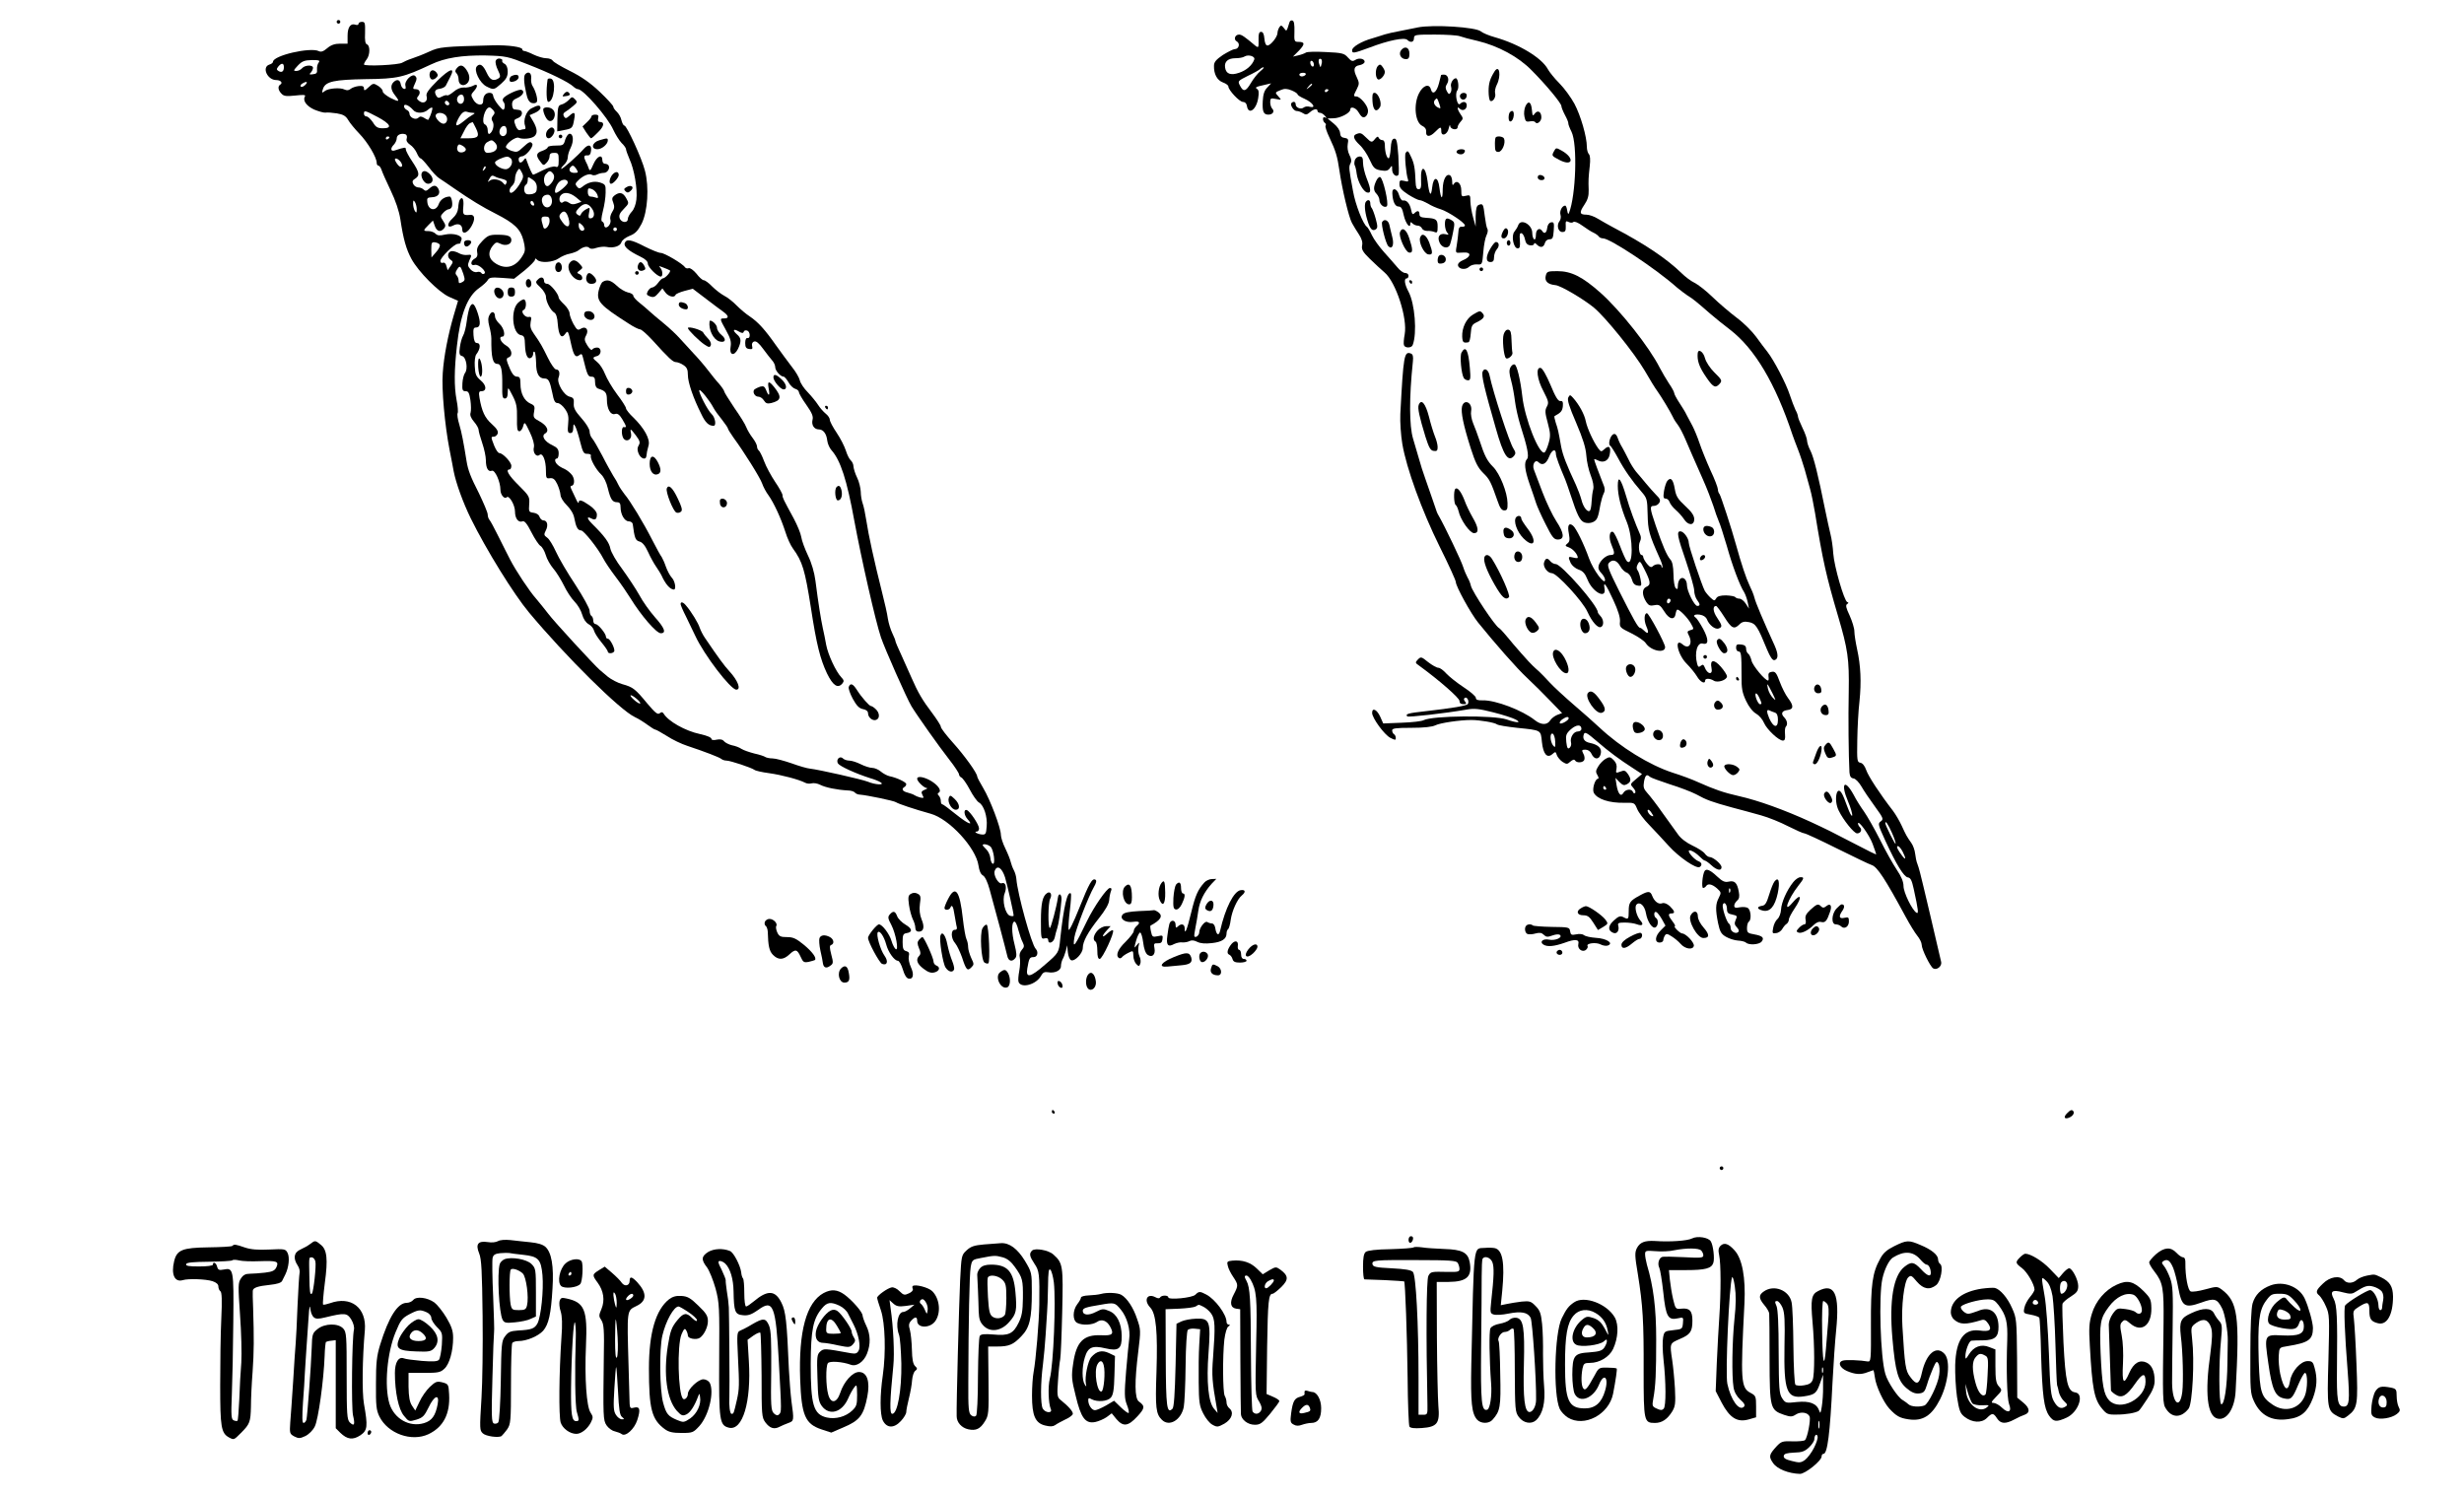 <?xml version="1.0" standalone="no"?>
<!DOCTYPE svg PUBLIC "-//W3C//DTD SVG 20010904//EN"
 "http://www.w3.org/TR/2001/REC-SVG-20010904/DTD/svg10.dtd">
<svg version="1.0" xmlns="http://www.w3.org/2000/svg"
 width="1354pt" height="822pt" viewBox="0 0 1354 822"
 preserveAspectRatio="xMidYMid meet">
<g transform="translate(0,822) scale(0.1,-0.1)"
fill="#000000" stroke="none">
<path d="M1850 8100 c0 -5 5 -10 10 -10 6 0 10 5 10 10 0 6 -4 10 -10 10 -5 0
-10 -4 -10 -10z"/>
<path d="M7086 8098 c-17 -54 -15 -53 -31 -32 -13 16 -16 17 -25 4 -5 -8 -10
-22 -10 -31 0 -22 -38 -69 -55 -69 -9 0 -15 14 -17 38 -2 25 -8 37 -18 37 -11
0 -15 -11 -14 -42 1 -46 0 -48 -19 -33 -57 48 -74 60 -88 60 -23 0 -32 -28
-12 -38 19 -11 11 -42 -12 -42 -8 0 -37 -15 -65 -32 -38 -26 -49 -39 -49 -60
-1 -45 17 -79 49 -91 17 -6 30 -16 30 -22 0 -20 61 -85 80 -85 11 0 20 -8 22
-22 8 -52 52 -22 62 43 5 30 3 45 -6 50 -14 9 -7 12 47 24 l30 7 -22 -24 c-16
-16 -22 -38 -24 -74 -3 -57 4 -74 31 -74 24 0 36 18 21 33 -6 6 -11 22 -11 35
0 22 3 24 32 18 31 -6 31 -6 13 14 -20 22 -20 22 15 36 18 8 34 7 58 -3 17 -7
32 -17 32 -21 0 -5 18 -16 39 -25 44 -20 67 -53 29 -44 -12 4 -27 2 -34 -4
-15 -12 -44 -1 -44 17 0 15 -12 19 -23 8 -10 -10 12 -44 28 -44 9 0 24 -5 35
-12 15 -10 22 -9 38 5 21 19 42 22 42 7 0 -5 6 -10 14 -10 7 0 20 -8 27 -17
10 -11 10 -14 2 -9 -8 4 -13 2 -13 -8 0 -8 5 -18 10 -21 6 -4 8 -11 4 -16 -3
-5 7 -35 22 -66 34 -72 43 -103 54 -178 15 -105 52 -259 69 -290 9 -16 26 -45
39 -64 15 -23 21 -43 17 -60 -4 -21 3 -35 42 -73 27 -26 63 -60 81 -75 63 -53
127 -252 111 -340 -5 -26 -7 -53 -4 -60 6 -17 42 -16 48 1 25 65 12 228 -23
293 -22 41 -26 73 -10 73 6 0 10 7 10 15 0 8 -8 15 -19 15 -10 0 -30 15 -44
33 -15 17 -47 55 -72 82 -25 28 -55 69 -66 92 -11 24 -24 45 -28 47 -20 13
-63 121 -76 196 -23 124 -24 133 -14 152 7 12 5 27 -6 47 -9 18 -12 41 -9 59
5 26 3 31 -17 34 -17 2 -24 10 -25 27 -1 15 -15 36 -35 52 l-34 28 32 1 c37 0
93 29 93 48 0 20 31 10 44 -13 6 -11 15 -23 21 -27 15 -11 36 13 32 38 -3 27
-44 74 -64 74 -17 0 -16 4 3 41 14 28 14 34 -1 66 -20 41 -15 60 16 65 12 2
24 9 27 15 6 19 -28 28 -50 14 -16 -10 -22 -8 -41 13 -20 23 -32 26 -121 30
-55 3 -104 2 -110 -3 -6 -4 -24 -11 -41 -15 l-30 -7 33 33 c34 36 33 48 -4 48
-21 0 -23 4 -21 56 1 38 -2 58 -10 61 -7 3 -15 -1 -17 -9z m-194 -206 c-12
-32 -44 -59 -83 -72 -47 -16 -72 -6 -77 29 -5 32 16 51 57 51 20 0 42 4 49 9
22 14 62 1 54 -17z m370 -24 c-5 -21 -6 -21 -12 -2 -8 21 -3 37 10 29 4 -3 6
-15 2 -27z m-42 -4 c0 -8 -4 -12 -10 -9 -5 3 -10 13 -10 21 0 8 5 12 10 9 6
-3 10 -13 10 -21z m-294 -35 c-14 -11 -38 -41 -52 -65 -28 -48 -42 -51 -61
-13 -12 23 -10 25 44 52 32 15 62 32 67 37 6 6 14 10 19 10 5 0 -2 -9 -17 -21z
m249 -19 c-3 -5 -13 -10 -21 -10 -8 0 -14 5 -14 10 0 6 9 10 21 10 11 0 17 -4
14 -10z m35 -54 c0 -2 -8 -10 -17 -17 -16 -13 -17 -12 -4 4 13 16 21 21 21 13z
m90 -30 c0 -3 -4 -8 -10 -11 -5 -3 -10 -1 -10 4 0 6 5 11 10 11 6 0 10 -2 10
-4z"/>
<path d="M1970 8089 c0 -6 -7 -8 -16 -5 -27 10 -44 -13 -44 -60 l0 -44 -41 0
c-29 0 -50 -7 -71 -25 -21 -18 -34 -22 -46 -16 -46 23 -252 -24 -252 -59 0 -5
-9 -12 -20 -15 -43 -14 -11 -85 38 -85 24 0 38 -15 22 -25 -15 -9 -12 -31 7
-50 13 -14 27 -15 76 -10 43 5 58 4 53 -4 -14 -23 7 -53 50 -73 25 -10 52 -18
62 -17 9 2 37 0 63 -4 35 -6 49 -14 62 -36 9 -16 37 -50 62 -76 45 -46 95
-130 95 -160 0 -8 4 -15 9 -15 5 0 13 -10 17 -22 4 -13 26 -63 50 -113 28 -58
47 -115 54 -160 16 -107 32 -165 61 -218 38 -70 148 -181 206 -208 l50 -22
-24 -81 c-31 -107 -54 -224 -60 -316 -7 -88 11 -285 37 -420 10 -52 21 -106
23 -120 13 -66 51 -171 94 -259 86 -174 235 -415 320 -517 202 -242 501 -538
582 -575 20 -9 51 -29 70 -43 19 -14 38 -26 43 -26 4 0 32 -16 63 -35 30 -20
81 -44 112 -54 96 -32 177 -63 187 -72 6 -5 18 -9 28 -9 21 0 138 -39 154 -51
6 -5 42 -13 80 -18 71 -10 164 -35 197 -52 10 -6 27 -7 37 -4 11 3 32 0 47 -8
29 -15 94 -28 151 -31 18 0 36 -6 40 -12 4 -5 16 -11 27 -11 39 -3 189 -34
199 -42 11 -8 100 -38 190 -63 102 -28 249 -187 263 -285 4 -28 12 -47 24 -54
11 -5 26 -36 37 -77 28 -100 90 -333 97 -365 6 -29 26 -35 44 -13 9 11 8 28
-4 76 -17 65 -17 125 0 125 6 0 15 -21 21 -46 7 -25 17 -56 24 -68 9 -19 9
-26 -5 -41 -11 -13 -15 -28 -11 -43 3 -14 2 -46 -3 -73 -5 -26 -7 -53 -4 -60
14 -38 98 -15 124 34 10 18 19 22 38 19 36 -7 71 9 71 33 0 11 4 28 9 38 6 9
13 31 18 47 l7 30 4 -38 c2 -21 10 -41 18 -44 20 -8 64 38 64 67 0 36 28 87
89 164 34 43 54 77 56 98 1 18 6 41 10 51 5 11 3 17 -6 17 -17 -1 -88 -104
-125 -180 -68 -142 -81 -160 -70 -91 7 43 78 226 107 276 13 22 16 36 9 40
-18 11 -34 -17 -90 -157 -31 -78 -56 -128 -58 -117 -2 11 1 58 7 106 6 48 8
89 6 92 -19 19 -40 -71 -59 -250 -7 -74 -8 -76 -84 -141 -80 -70 -106 -75 -97
-21 10 58 13 63 35 63 21 0 28 28 11 46 -23 24 -100 303 -106 384 -1 14 -7 35
-14 48 -7 13 -14 33 -17 45 -2 11 -15 44 -29 73 -14 28 -25 62 -25 76 0 38
-59 194 -97 257 -18 30 -33 59 -33 63 0 19 -70 116 -134 187 -36 40 -66 79
-66 87 0 7 -22 41 -48 76 -51 67 -78 112 -113 193 -12 28 -37 83 -55 123 -19
40 -34 76 -34 81 0 4 -8 23 -17 42 -9 19 -20 54 -24 79 -3 25 -18 90 -32 145
-43 171 -75 317 -86 392 -6 39 -15 83 -21 98 -5 14 -10 43 -10 63 -1 20 -9 55
-20 77 -11 22 -19 50 -20 61 0 12 -7 27 -15 34 -8 7 -20 31 -27 54 -7 22 -29
66 -50 97 -21 31 -38 63 -38 72 0 9 -10 24 -23 34 -12 10 -31 31 -41 47 -11
17 -36 48 -57 70 -21 21 -41 51 -44 66 -3 14 -22 47 -43 73 -20 26 -59 79 -87
118 -61 87 -99 129 -145 160 -19 12 -52 40 -72 60 -20 21 -51 45 -69 54 -17 9
-47 32 -66 51 -18 19 -39 34 -46 34 -7 0 -25 16 -40 36 -17 20 -35 33 -43 30
-7 -3 -16 0 -20 5 -11 19 -113 79 -133 79 -11 0 -50 16 -88 35 -75 39 -101 43
-110 19 -7 -19 21 -43 85 -74 28 -13 42 -27 42 -39 0 -19 52 -71 71 -71 13 0
11 34 -3 49 -11 10 -7 10 16 1 16 -6 33 -13 37 -16 9 -5 -25 -44 -39 -44 -4 0
-16 -11 -26 -25 -10 -14 -25 -25 -32 -25 -7 0 -18 -9 -24 -20 -9 -17 -7 -22
12 -29 19 -7 27 -4 46 18 l22 26 16 -22 c17 -23 50 -31 56 -14 2 6 24 15 49
22 l46 12 71 -54 c39 -30 82 -62 96 -72 31 -22 33 -37 6 -37 -26 0 -26 -1 10
-66 24 -43 29 -62 25 -88 -9 -47 18 -57 40 -14 20 42 19 60 -6 81 -26 23 -19
33 11 15 17 -10 24 -10 27 -1 2 7 11 9 19 6 17 -6 19 -44 2 -41 -8 2 -13 -8
-13 -27 0 -23 5 -31 22 -33 17 -3 20 1 16 16 -3 12 1 22 11 25 11 4 26 -8 50
-41 19 -26 42 -55 50 -64 9 -10 16 -26 16 -36 0 -19 29 -52 46 -52 5 0 17 -14
27 -31 9 -17 26 -33 37 -36 11 -3 20 -11 20 -18 0 -6 18 -38 41 -70 31 -44 39
-64 34 -82 -7 -29 9 -53 35 -53 24 0 42 -24 46 -62 2 -17 13 -41 23 -52 50
-56 85 -164 126 -390 39 -210 116 -550 146 -639 21 -62 141 -334 168 -379 29
-48 152 -222 207 -292 30 -38 54 -75 54 -82 0 -6 6 -14 13 -17 7 -3 28 -32 46
-66 17 -33 40 -65 50 -71 27 -14 48 -78 43 -132 -3 -42 -6 -46 -28 -44 -25 3
-46 16 -26 16 7 0 12 8 12 18 -1 21 -50 94 -67 100 -19 6 -16 -28 4 -50 36
-40 2 -26 -63 26 -38 31 -72 56 -76 56 -5 0 -8 8 -8 18 0 10 -5 23 -11 29 -8
8 -8 13 0 17 17 11 -4 41 -44 65 -38 22 -75 28 -75 11 0 -14 37 -50 53 -51 6
0 2 -4 -11 -9 -19 -8 -21 -13 -13 -29 9 -17 8 -18 -12 -14 -12 3 -26 9 -32 13
-5 4 -22 10 -37 14 -29 7 -36 20 -18 31 6 3 10 10 10 16 0 10 -51 35 -91 43
-14 3 -36 15 -49 26 -13 11 -34 20 -47 20 -13 0 -41 9 -63 20 -22 11 -50 20
-63 20 -12 0 -28 5 -35 12 -17 17 -40 -7 -27 -28 10 -15 94 -54 175 -80 25 -7
52 -18 60 -24 24 -16 -31 -13 -71 4 -33 13 -267 66 -319 72 -14 1 -59 14 -100
29 -41 14 -88 27 -105 27 -16 0 -34 4 -40 8 -5 4 -32 13 -60 19 -27 7 -59 18
-70 25 -11 8 -35 17 -52 20 -17 4 -37 14 -44 22 -8 10 -21 13 -41 9 -15 -4
-28 -2 -28 3 0 9 -23 19 -64 28 -80 17 -174 70 -199 112 -7 10 -12 10 -22 2
-11 -9 -25 3 -69 55 -65 79 -78 89 -136 105 -25 7 -60 25 -80 41 -19 16 -39
33 -45 38 -29 25 -253 268 -283 309 -20 26 -50 63 -67 83 -35 39 -110 152
-142 214 -11 22 -40 78 -63 125 -23 47 -46 89 -51 94 -5 6 -9 19 -9 29 0 10
-22 62 -48 116 -46 90 -60 127 -68 176 -17 106 -27 158 -40 202 -9 29 -13 57
-9 63 3 5 1 38 -6 72 -14 74 -13 167 2 298 19 174 58 272 122 317 21 15 42 34
47 43 8 15 20 17 77 13 l68 -5 58 46 c31 26 57 52 57 59 0 8 3 8 12 -1 19 -19
87 -14 118 8 16 11 43 23 62 26 18 4 40 12 48 19 24 19 47 24 58 13 7 -7 20
-7 40 0 16 5 41 8 55 5 39 -8 75 4 82 26 3 11 23 26 45 35 31 12 45 27 66 67
33 67 42 200 18 291 -17 68 -100 248 -113 248 -5 0 -12 13 -16 29 -3 16 -15
37 -26 47 -10 9 -19 22 -19 28 0 6 -34 43 -75 82 -53 50 -101 83 -163 114 -48
24 -91 49 -95 57 -4 7 -20 13 -36 13 -15 0 -46 9 -69 20 -22 11 -46 20 -52 20
-5 0 -10 4 -10 9 0 13 -77 24 -160 22 -278 -7 -295 -9 -350 -34 -30 -14 -73
-31 -95 -38 -22 -7 -46 -18 -54 -23 -17 -13 -211 -22 -211 -10 0 5 7 18 15 28
19 25 19 75 2 82 -10 3 -13 22 -11 64 1 53 0 60 -17 60 -11 0 -19 -5 -19 -11z
m931 -223 c121 -47 223 -97 250 -122 8 -8 20 -14 25 -14 30 -1 164 -155 194
-223 12 -26 32 -58 45 -72 14 -13 25 -29 25 -35 0 -6 9 -30 19 -54 26 -55 45
-166 38 -223 -3 -26 -13 -54 -26 -67 -11 -12 -21 -30 -21 -39 0 -25 -37 -21
-45 4 -5 16 1 29 23 51 29 30 29 31 13 59 -17 31 -36 36 -64 15 -14 -11 -16
-19 -7 -40 8 -21 6 -33 -6 -51 -9 -14 -13 -32 -10 -41 6 -17 -9 -44 -25 -44
-5 0 -9 6 -9 14 0 8 -5 16 -10 18 -8 2 -6 21 3 58 8 30 15 76 15 101 1 43 -1
46 -31 56 -33 10 -68 1 -99 -25 -13 -10 -18 -9 -28 3 -10 12 -9 18 6 32 26 27
60 41 75 33 7 -5 21 -4 30 1 10 5 26 9 37 9 20 0 36 25 26 41 -3 5 -12 9 -20
9 -8 0 -14 9 -14 20 0 35 -30 22 -49 -22 -16 -37 -20 -40 -26 -23 -3 11 -11
28 -16 37 -13 26 -11 36 9 34 12 -1 18 7 20 27 4 32 -15 36 -39 10 -34 -39
-120 -115 -125 -111 -2 3 5 13 16 23 11 10 20 28 20 40 0 12 7 36 16 53 18 37
15 77 -6 77 -8 0 -18 -15 -24 -32 -8 -31 -12 -33 -52 -33 -24 0 -44 -4 -44 -9
0 -5 -13 -14 -30 -20 -34 -11 -37 -26 -11 -59 16 -22 19 -23 34 -7 9 9 17 25
17 36 0 14 7 19 25 19 23 0 25 -4 25 -41 0 -34 -3 -40 -18 -35 -10 4 -40 -5
-68 -19 -27 -14 -51 -25 -54 -25 -5 0 -20 33 -35 75 -6 19 -7 19 -19 3 -14
-18 -26 -14 -26 9 0 7 8 13 18 14 21 0 66 55 57 69 -10 15 -17 12 -52 -20 -28
-27 -34 -28 -62 -19 -17 6 -31 16 -31 21 0 19 54 58 70 51 22 -10 70 -5 86 8
19 16 17 42 -6 82 l-20 34 30 13 c16 7 30 19 30 26 0 18 -14 18 -49 -1 -30
-15 -48 -66 -35 -99 3 -9 2 -16 -4 -16 -6 0 -16 -2 -24 -5 -8 -3 -18 6 -25 25
-11 29 -10 32 13 41 28 10 30 43 4 45 -8 1 -19 2 -25 3 -5 0 -11 12 -11 25 -1
18 6 28 26 36 33 14 46 38 26 46 -15 6 -90 -29 -101 -47 -4 -6 -3 -15 3 -21 5
-5 7 -19 5 -29 -5 -18 -8 -17 -34 13 -15 18 -28 41 -29 51 0 10 -8 17 -19 17
-23 0 -36 -17 -36 -45 0 -30 -36 -25 -54 7 -14 24 -14 28 2 46 26 28 23 46 -5
30 -13 -6 -35 -11 -49 -9 -16 1 -38 -7 -56 -23 -17 -14 -33 -23 -36 -20 -3 3
-15 0 -27 -6 -18 -10 -24 -9 -31 1 -15 24 -10 38 17 41 15 2 30 10 34 18 4 8
15 29 24 47 29 56 -1 47 -70 -20 -50 -50 -64 -70 -60 -85 9 -28 -15 -46 -39
-28 -16 12 -17 16 -6 29 14 18 7 37 -15 37 -17 0 -17 2 -2 35 9 19 9 28 0 37
-17 17 -62 -27 -54 -54 3 -15 1 -19 -9 -16 -8 2 -15 14 -17 26 -4 24 -21 29
-40 10 -17 -17 -15 -42 8 -71 29 -37 25 -40 -25 -15 -24 13 -43 29 -42 36 1 7
-10 20 -25 30 -26 16 -28 15 -53 -8 -20 -19 -25 -20 -25 -7 0 13 -7 16 -29 14
-17 -2 -37 -9 -45 -16 -10 -8 -20 -9 -33 -3 -23 12 -90 7 -109 -9 -15 -13 -17
-9 -8 16 15 37 61 47 233 50 178 2 206 9 360 81 76 36 169 51 301 49 111 -3
120 -5 231 -49z m-1150 10 c-6 -7 -10 -24 -9 -37 2 -19 -2 -25 -22 -27 -20 -3
-23 -1 -12 9 6 7 12 19 12 26 0 18 -45 16 -60 -2 -7 -8 -21 -15 -32 -15 -17 0
-16 3 9 30 23 24 36 29 77 30 40 0 46 -2 37 -14z m-191 -25 c0 -24 -12 -32
-30 -21 -11 7 -11 11 -1 24 18 22 31 20 31 -3z m117 -98 c-9 -9 -20 -13 -24
-9 -4 4 -1 11 7 16 25 16 35 11 17 -7z m873 -78 c0 -25 -23 -35 -35 -15 -10
16 2 40 20 40 9 0 15 -9 15 -25z m-83 -31 c-9 -9 -28 6 -21 18 4 6 10 6 17 -1
6 -6 8 -13 4 -17z m-197 -28 c16 -21 59 -20 82 1 10 9 21 14 23 11 5 -4 -10
-48 -21 -66 -1 -2 -11 2 -23 10 -16 9 -23 10 -32 1 -15 -15 -49 1 -49 23 0 8
-7 17 -15 20 -8 4 -15 13 -15 20 0 17 28 5 50 -20z m440 -1 c10 -12 10 -18 -1
-31 -9 -11 -10 -20 -2 -32 11 -18 2 -55 -16 -67 -7 -4 -11 4 -11 20 0 14 -7
28 -15 31 -23 9 -1 94 25 94 4 0 13 -7 20 -15z m-635 -38 c71 -38 83 -62 30
-62 -30 0 -40 6 -56 33 -12 17 -27 32 -35 32 -8 0 -14 7 -14 15 0 20 5 19 75
-18z m523 23 c14 -1 13 -3 -3 -12 -11 -6 -33 -22 -48 -35 -40 -32 -50 -29 -31
10 19 37 34 49 52 42 8 -3 21 -5 30 -5z m-148 -15 c14 -17 6 -45 -13 -45 -19
0 -50 36 -42 49 9 16 41 13 55 -4z m165 -69 c22 -45 14 -56 -41 -56 l-44 0 20
39 c10 22 25 41 32 44 7 3 14 6 15 6 1 1 9 -15 18 -33z m170 -17 c0 -28 -29
-38 -39 -13 -7 19 11 47 28 41 6 -2 11 -14 11 -28z m-550 -40 c-4 -12 2 -23
18 -34 14 -9 30 -29 37 -45 7 -17 16 -30 21 -30 4 0 24 -21 44 -47 20 -27 46
-55 59 -63 13 -8 49 -33 81 -55 94 -65 155 -102 230 -140 102 -52 135 -84 151
-145 10 -39 11 -58 2 -74 -36 -70 -92 -91 -151 -56 -43 25 -49 62 -19 100 16
19 21 21 41 11 28 -15 61 -5 61 19 0 23 -19 30 -79 30 -41 0 -52 -5 -80 -34
-26 -27 -32 -41 -29 -61 4 -18 0 -29 -13 -36 -25 -13 -25 -42 -1 -35 21 7 70
-38 53 -48 -5 -4 -13 -2 -16 4 -4 6 -15 8 -24 5 -11 -3 -25 3 -36 15 -15 17
-16 24 -7 46 16 34 15 36 -10 33 -13 -2 -33 2 -45 9 -12 7 -29 12 -38 12 -24
0 -31 -31 -11 -46 17 -12 17 -14 2 -36 l-16 -23 -7 23 c-3 14 -11 21 -19 18
-8 -3 -14 1 -14 10 0 19 76 94 96 94 8 0 14 2 14 4 0 2 2 11 6 19 8 22 -43 38
-90 28 -30 -7 -42 -6 -53 5 -8 8 -25 14 -39 14 -30 0 -30 3 0 33 l25 25 10
-29 c11 -32 32 -37 51 -14 10 12 9 20 -5 41 -16 24 -16 27 1 45 9 10 23 19 29
19 7 0 15 6 18 14 6 16 -2 56 -12 56 -28 -1 -51 -17 -60 -41 -15 -43 -58 -36
-63 11 -3 21 1 25 25 26 34 1 49 21 36 46 -12 22 -27 23 -51 1 -14 -13 -21
-14 -30 -5 -7 7 -20 12 -30 12 -9 0 -22 8 -27 18 -7 14 -5 21 10 30 27 17 24
35 -16 95 -19 28 -35 58 -35 66 0 13 -4 13 -62 -6 -22 -7 -24 13 -3 33 8 9 15
24 15 34 0 19 24 30 48 22 7 -3 10 -12 7 -23z m-95 7 c0 -3 -4 -8 -10 -11 -5
-3 -10 -1 -10 4 0 6 5 11 10 11 6 0 10 -2 10 -4z m578 -28 c28 -28 8 -58 -39
-58 -25 0 -26 45 -1 59 22 13 26 13 40 -1z m-158 -39 c0 -15 -30 -23 -42 -11
-6 6 -8 18 -4 27 4 13 10 14 26 5 11 -6 20 -15 20 -21z m248 -51 c16 -21 -4
-58 -30 -58 -25 1 -58 21 -58 37 0 9 43 30 66 32 6 1 16 -5 22 -11z m-604 -21
c15 -24 -2 -34 -19 -11 -8 10 -15 23 -15 27 0 13 22 3 34 -16z m457 -40 c-10
-9 -11 -8 -5 6 3 10 9 15 12 12 3 -3 0 -11 -7 -18z m507 3 c11 -18 10 -20 -13
-20 -24 0 -34 18 -18 33 10 11 17 8 31 -13z m-315 -86 c-28 -43 -53 -57 -53
-30 0 7 7 19 15 26 8 7 15 23 15 36 0 14 5 33 12 43 11 18 12 18 25 -6 12 -23
10 -30 -14 -69z m186 62 c13 -16 4 -43 -22 -65 -23 -19 -39 36 -18 61 19 22
25 22 40 4z m-277 -30 c19 -5 26 -11 21 -21 -5 -13 -7 -14 -17 -2 -16 21 -58
28 -75 14 -12 -10 -13 -9 -2 10 9 18 16 21 29 14 9 -6 29 -12 44 -15z m188
-47 c0 -22 -6 -30 -24 -35 -14 -3 -30 -3 -35 1 -14 8 -14 42 -1 50 6 3 10 15
10 26 0 18 1 19 25 3 17 -11 25 -25 25 -45z m170 27 c0 -11 -52 -56 -65 -56
-11 0 -4 32 12 54 18 23 53 25 53 2z m162 -65 c7 -19 5 -22 -8 -17 -8 3 -22 6
-30 6 -8 0 -14 10 -14 25 0 21 3 23 22 16 12 -4 25 -18 30 -30z m-117 -15 l30
-25 -25 -9 c-18 -7 -31 -6 -44 4 -13 9 -24 10 -32 3 -16 -13 -28 19 -13 37 17
21 50 17 84 -10z m-133 -10 c9 -45 -36 -64 -51 -23 -10 26 3 47 29 47 11 0 19
-10 22 -24z m-742 -56 c0 -20 -2 -22 -10 -10 -5 8 -10 26 -10 40 0 20 2 22 10
10 5 -8 10 -26 10 -40z m645 22 c-8 -8 -25 10 -19 20 4 6 9 5 15 -3 4 -7 6
-15 4 -17z m317 -17 c19 -25 15 -55 -8 -55 -10 0 -12 8 -7 31 6 30 5 31 -16
19 -12 -6 -25 -18 -28 -26 -4 -11 -8 -12 -20 -3 -12 10 -10 16 8 36 28 29 49
29 71 -2z m-128 -54 c14 -48 -6 -61 -34 -21 -18 25 -20 33 -9 46 17 21 32 13
43 -25z m-104 -15 c0 -28 -27 -56 -34 -35 -16 51 -14 59 10 59 19 0 24 -5 24
-24z m189 -50 c-11 -12 -29 2 -29 25 0 18 1 18 19 2 10 -10 15 -22 10 -27z
m181 4 c0 -5 -4 -10 -10 -10 -5 0 -10 5 -10 10 0 6 5 10 10 10 6 0 10 -4 10
-10z m-973 -86 c2 -7 -7 -25 -21 -40 l-25 -29 -1 43 c0 39 2 43 22 40 12 -2
23 -8 25 -14z m129 -159 c10 -32 10 -37 -7 -46 -15 -8 -19 -6 -19 9 0 10 -5
23 -11 29 -8 8 -7 17 2 31 16 25 19 23 35 -23z m953 -2336 c13 -11 21 -22 19
-25 -3 -3 -19 6 -34 20 -34 30 -20 35 15 5z m1943 -811 c18 -14 30 -100 13
-95 -5 2 -12 17 -13 33 -2 16 -12 37 -23 47 -10 10 -19 20 -19 22 0 10 27 5
42 -7z m81 -170 c14 -49 47 -194 47 -210 0 -3 -9 -4 -19 -1 -27 7 -46 86 -30
124 13 34 5 63 -16 55 -18 -7 -48 45 -39 68 13 35 40 17 57 -36z"/>
<path d="M2724 7886 c-3 -8 2 -31 12 -51 15 -31 15 -38 3 -46 -28 -17 -46 -9
-64 30 -20 44 -38 56 -55 36 -18 -21 16 -91 53 -110 40 -20 41 -20 82 16 27
24 35 39 35 65 0 21 -6 37 -17 43 -10 5 -16 13 -13 18 3 4 -3 9 -13 11 -9 2
-20 -3 -23 -12z"/>
<path d="M2510 7845 c-10 -12 -10 -19 -2 -27 7 -7 12 -22 12 -35 0 -28 24 -40
45 -23 19 16 19 45 -1 75 -19 29 -36 32 -54 10z"/>
<path d="M2373 7833 c-16 -6 -17 -39 -2 -49 6 -3 17 0 25 8 12 11 12 17 2 30
-7 9 -19 14 -25 11z"/>
<path d="M2887 7813 c-10 -9 -9 -45 4 -102 7 -36 16 -52 31 -57 12 -3 24 -1
28 6 7 11 -6 61 -25 90 -5 8 -8 27 -6 42 2 27 -15 38 -32 21z"/>
<path d="M2813 7803 c-15 -5 -18 -33 -4 -33 21 0 41 13 41 26 0 14 -14 17 -37
7z"/>
<path d="M3009 7783 c-9 -62 -6 -123 4 -123 32 0 45 122 14 128 -10 2 -17 0
-18 -5z"/>
<path d="M3099 7704 c-11 -14 -10 -16 11 -12 14 1 23 6 21 11 -8 16 -19 17
-32 1z"/>
<path d="M3126 7671 c-10 -10 -27 -22 -39 -25 -20 -5 -22 -12 -24 -77 l-1 -71
36 7 c46 8 49 11 57 58 8 41 1 46 -27 20 -17 -15 -21 -15 -29 -3 -6 11 -4 18
7 25 10 6 29 20 43 32 24 20 25 23 10 38 -14 14 -17 14 -33 -4z"/>
<path d="M2987 7624 c-8 -8 11 -57 26 -66 27 -17 50 35 25 60 -13 13 -41 16
-51 6z"/>
<path d="M3250 7580 c0 -5 -11 -19 -25 -32 l-24 -23 20 -32 c12 -18 24 -33 27
-33 4 0 22 16 40 35 33 33 35 55 7 55 -8 0 -11 7 -8 20 4 15 0 20 -16 20 -11
0 -21 -4 -21 -10z"/>
<path d="M3012 7508 c-17 -17 -15 -48 3 -48 17 0 39 36 30 50 -8 13 -18 13
-33 -2z"/>
<path d="M3070 7470 c0 -5 5 -10 10 -10 6 0 10 5 10 10 0 6 -4 10 -10 10 -5 0
-10 -4 -10 -10z"/>
<path d="M3293 7449 c-41 -12 -47 -49 -10 -49 25 0 57 28 57 48 0 14 -3 14
-47 1z"/>
<path d="M3366 7261 c-17 -19 -22 -51 -8 -51 12 0 42 34 42 48 0 20 -17 22
-34 3z"/>
<path d="M3440 7190 c-12 -7 -12 -12 -3 -21 9 -9 16 -9 27 1 26 21 5 39 -24
20z"/>
<path d="M2317 7268 c-7 -21 15 -58 35 -58 27 0 34 27 13 50 -21 23 -41 26
-48 8z"/>
<path d="M2526 7121 c-3 -4 -7 -23 -8 -42 -2 -22 -12 -42 -32 -60 -33 -29 -29
-57 5 -38 27 14 49 5 49 -21 0 -32 30 -21 52 19 21 38 17 63 -9 60 -38 -3 -41
0 -37 46 4 41 -6 59 -20 36z"/>
<path d="M2550 6887 c0 -21 12 -28 27 -16 19 16 16 29 -7 29 -11 0 -20 -6 -20
-13z"/>
<path d="M7790 8069 c-25 -5 -70 -14 -100 -20 -30 -5 -66 -14 -80 -18 -14 -5
-45 -14 -70 -22 -58 -16 -110 -47 -110 -65 0 -19 7 -18 97 15 102 39 191 57
206 42 18 -18 37 -13 37 9 0 19 7 20 115 20 63 0 124 -4 137 -9 13 -5 57 -17
98 -26 112 -27 224 -87 296 -161 81 -81 164 -182 164 -197 0 -7 9 -29 20 -50
11 -20 19 -40 18 -44 -1 -5 7 -26 18 -48 33 -69 24 -347 -14 -445 -4 -10 -7
-5 -10 13 -2 15 -7 27 -11 27 -17 0 -32 -30 -26 -50 4 -12 1 -27 -5 -35 -18
-22 -8 -60 15 -60 16 0 20 6 19 32 -2 28 1 31 16 23 10 -5 21 -5 26 0 5 5 26
-3 49 -20 22 -16 50 -34 62 -39 11 -5 24 -15 28 -20 3 -6 14 -11 24 -11 38 0
292 -168 406 -270 17 -14 43 -34 58 -44 30 -18 49 -34 126 -101 25 -22 74 -61
108 -87 136 -105 249 -295 343 -578 5 -14 18 -50 30 -80 12 -30 28 -80 37
-110 8 -30 21 -77 29 -105 8 -27 20 -88 28 -135 42 -260 62 -348 126 -565 54
-183 62 -236 59 -415 -3 -144 -1 -352 4 -445 2 -22 8 -31 22 -33 11 -1 30 -21
43 -43 13 -23 46 -72 74 -110 47 -65 50 -71 33 -83 -17 -12 -15 -18 25 -106
61 -132 102 -199 124 -202 15 -2 22 -17 32 -63 26 -119 28 -139 15 -131 -24
15 -71 112 -71 146 0 24 -12 53 -37 90 -20 30 -62 104 -92 165 -31 61 -71 131
-88 155 -18 25 -44 66 -57 92 -50 91 -73 63 -31 -36 15 -35 25 -70 23 -78 -3
-7 -14 14 -26 47 -12 33 -25 66 -30 73 -29 53 -47 -35 -18 -93 26 -53 84 -125
101 -125 20 0 29 20 16 33 -6 6 -11 15 -11 21 0 23 62 -62 80 -111 11 -30 20
-56 20 -58 0 -3 -48 21 -107 52 -144 75 -165 85 -253 126 -144 66 -288 118
-395 142 -84 19 -133 36 -225 77 -30 14 -92 37 -137 51 -129 42 -288 140 -404
249 -25 24 -88 79 -139 123 -51 44 -112 100 -134 124 -23 25 -49 52 -58 60
-10 9 -26 23 -35 32 -19 17 -101 110 -149 169 -16 19 -32 36 -36 38 -21 9
-147 199 -155 232 -3 14 -11 34 -18 45 -6 11 -18 38 -25 60 -10 33 -100 221
-131 275 -5 8 -11 20 -13 25 -2 6 -13 37 -24 70 -12 33 -30 85 -40 115 -11 30
-27 80 -35 110 -9 30 -23 79 -32 109 -21 71 -22 223 -1 424 3 28 0 40 -11 44
-37 14 -41 -10 -58 -332 -2 -44 3 -118 11 -165 23 -135 107 -366 205 -564 49
-98 89 -186 89 -195 0 -23 83 -174 122 -222 93 -115 212 -251 269 -304 35 -33
93 -90 128 -127 l65 -67 -27 -10 c-14 -6 -32 -19 -39 -31 -17 -26 -50 -25 -85
3 -67 53 -215 110 -285 108 -27 -1 -38 3 -38 14 0 8 -30 34 -67 58 -38 25 -80
59 -96 76 -15 17 -34 31 -43 31 -9 0 -34 14 -56 31 -37 30 -40 31 -56 15 -16
-17 -16 -19 6 -34 110 -80 222 -178 222 -194 0 -12 7 -18 21 -18 17 0 19 3 10
14 -8 10 -9 16 -1 21 12 7 25 -19 16 -34 -7 -10 -85 -23 -235 -40 -93 -10
-110 -15 -98 -28 7 -6 203 16 325 37 44 8 69 5 148 -15 52 -13 107 -31 122
-39 37 -20 7 -20 -49 0 -70 24 -408 21 -456 -4 -10 -6 -64 -12 -120 -14 l-102
-4 -17 38 c-18 39 -44 51 -44 20 0 -28 67 -120 100 -137 26 -13 30 -14 30 -1
0 8 -4 18 -10 21 -5 3 -10 13 -10 21 0 11 20 14 105 14 70 0 115 5 133 14 26
13 134 29 197 29 46 0 129 -14 141 -24 6 -5 55 -13 110 -19 136 -14 130 -11
137 -78 7 -67 29 -92 58 -66 16 14 18 14 24 -6 4 -11 18 -28 31 -37 23 -14 26
-14 43 1 13 11 21 14 26 7 9 -16 45 -13 51 3 3 8 1 24 -6 35 -9 18 -8 21 12
21 14 0 27 -9 33 -22 15 -34 43 -35 51 -2 8 31 -12 51 -59 61 -31 6 -43 24
-33 49 5 13 18 6 69 -38 68 -59 126 -102 201 -150 l49 -32 -33 -28 c-33 -27
-33 -28 -15 -48 10 -11 15 -23 10 -28 -4 -4 -10 -1 -12 6 -7 18 -40 15 -52 -5
-14 -25 -30 -6 -38 43 l-6 39 22 -23 c18 -18 26 -20 41 -12 24 13 25 28 5 57
-13 19 -20 21 -42 12 -24 -9 -25 -8 -20 17 3 18 -2 33 -16 47 -18 18 -23 19
-45 6 -13 -8 -31 -26 -40 -42 -14 -22 -14 -31 -4 -47 7 -11 8 -20 3 -20 -16 0
-33 -57 -23 -77 19 -35 85 -57 170 -55 52 1 54 1 68 -33 8 -20 38 -60 67 -89
28 -30 77 -81 107 -115 56 -62 151 -127 170 -116 15 10 12 25 -7 32 -19 7 -52
42 -53 55 0 13 34 -4 58 -28 13 -13 26 -24 31 -24 4 0 20 -11 35 -25 30 -28
56 -33 56 -11 0 17 -46 56 -66 56 -7 0 -19 9 -26 19 -8 11 -38 30 -68 44 -32
15 -64 39 -79 61 -14 19 -52 73 -85 118 -32 46 -70 95 -84 110 -20 22 -23 33
-18 62 7 37 15 43 32 27 5 -5 54 -23 109 -41 55 -17 120 -42 145 -55 58 -32
86 -42 195 -72 50 -13 123 -33 162 -44 40 -11 107 -38 149 -60 42 -21 82 -39
89 -39 7 0 89 -38 181 -84 93 -46 178 -87 189 -90 31 -10 74 -76 187 -285 22
-41 51 -88 64 -104 13 -16 24 -38 24 -50 0 -24 46 -118 63 -129 20 -12 49 12
44 35 -3 12 -14 60 -25 107 -11 47 -27 114 -35 150 -9 36 -26 108 -38 160 -12
52 -26 106 -32 120 -6 14 -11 40 -13 58 -2 19 -11 45 -21 59 -26 37 -29 43
-53 95 -12 26 -33 62 -48 82 -72 93 -136 191 -147 224 -8 23 -20 38 -32 40
-18 3 -19 11 -17 125 1 67 6 163 12 212 11 107 7 196 -13 287 -8 37 -15 81
-15 98 0 17 -12 56 -26 87 -20 42 -23 57 -14 63 9 5 9 9 1 11 -17 6 -72 196
-77 267 -2 35 -9 82 -15 105 -6 23 -19 85 -30 137 -38 189 -62 286 -80 322
-11 21 -19 46 -19 56 0 10 -11 42 -25 70 -14 29 -25 57 -25 63 0 6 -6 23 -14
37 -7 15 -21 52 -31 82 -20 62 -87 190 -122 235 -13 17 -42 54 -63 84 -21 29
-69 77 -107 105 -37 28 -97 79 -133 114 -35 34 -80 69 -99 78 -19 9 -51 33
-71 53 -81 79 -203 161 -375 251 -27 15 -66 36 -85 48 -19 12 -47 22 -62 22
-38 0 -41 11 -12 54 19 28 25 49 24 82 -2 55 -1 66 6 132 4 34 2 58 -5 65 -6
6 -11 24 -11 40 0 55 -34 172 -68 236 -19 35 -56 86 -83 113 -27 27 -55 62
-63 77 -33 62 -157 138 -291 176 -33 9 -68 24 -77 32 -27 24 -262 39 -348 22z
m830 -3797 c0 -11 -41 -34 -48 -27 -4 4 2 13 12 21 22 15 36 18 36 6z m70 -58
c0 -8 -9 -14 -20 -14 -23 0 -44 -34 -37 -61 3 -10 -1 -23 -8 -29 -10 -8 -14
-1 -18 32 -4 38 -1 46 25 70 31 27 58 28 58 2z m-144 -69 c1 -34 0 -36 -13
-20 -16 24 -17 68 -1 63 7 -3 13 -22 14 -43z m279 -255 c3 -5 1 -10 -4 -10 -6
0 -11 5 -11 10 0 6 2 10 4 10 3 0 8 -4 11 -10z m252 -140 c11 -16 10 -18 -1
-14 -15 6 -30 34 -18 34 4 0 13 -9 19 -20z m1319 -106 c14 -31 23 -58 20 -61
-3 -4 -56 102 -56 113 0 17 15 -5 36 -52z m59 -104 c19 -37 19 -51 -1 -25 -26
34 -36 55 -25 55 6 0 17 -13 26 -30z"/>
<path d="M7700 7945 c-17 -21 -2 -50 26 -50 14 0 19 7 19 30 0 34 -24 45 -45
20z"/>
<path d="M7572 7858 c-15 -15 -16 -64 0 -74 11 -7 38 21 38 41 0 6 -6 19 -13
28 -10 14 -15 15 -25 5z"/>
<path d="M8213 7828 c-25 -40 -33 -65 -33 -109 0 -26 4 -50 9 -53 14 -9 33 21
27 41 -3 10 1 31 9 47 25 48 15 115 -12 74z"/>
<path d="M7919 7808 c0 -2 -6 -23 -12 -47 -13 -49 -35 -65 -44 -32 -9 34 -43
22 -65 -21 -32 -62 -22 -162 18 -180 15 -7 22 -18 21 -31 -3 -30 19 -32 48 -3
31 31 35 32 35 5 0 -32 34 -19 41 16 4 17 7 22 8 13 1 -20 41 -26 41 -6 0 6 7
19 16 29 15 16 15 20 0 41 -18 26 -22 48 -5 31 16 -16 39 -5 39 18 0 21 -20
25 -37 8 -15 -15 -30 56 -15 74 11 13 5 67 -8 67 -15 0 -32 -29 -26 -47 3 -10
2 -24 -3 -32 -7 -11 -11 -9 -20 7 -9 16 -9 26 0 40 15 23 6 52 -16 52 -8 0
-15 -1 -16 -2z m-10 -158 c9 -28 9 -29 -9 -20 -20 11 -26 31 -13 43 10 10 10
10 22 -23z"/>
<path d="M7542 7663 c3 -50 21 -64 41 -32 13 21 -9 79 -30 79 -11 0 -13 -12
-11 -47z"/>
<path d="M8024 7699 c-3 -6 -2 -15 4 -21 13 -13 32 -2 32 18 0 16 -26 19 -36
3z"/>
<path d="M8382 7635 c-6 -14 -9 -39 -5 -56 5 -26 10 -30 30 -26 13 2 26 1 29
-4 9 -16 34 3 34 26 0 31 -20 42 -36 21 -11 -16 -13 -14 -16 20 -4 45 -20 54
-36 19z"/>
<path d="M8297 7603 c-4 -3 -7 -17 -7 -30 0 -33 24 -24 28 10 3 26 -7 35 -21
20z"/>
<path d="M7453 7483 c-21 -8 -15 -28 18 -59 18 -16 42 -52 55 -81 21 -46 28
-53 60 -59 30 -5 40 -3 51 11 12 18 13 17 13 -7 0 -26 24 -45 35 -28 3 5 2 52
-1 105 -6 80 -10 95 -23 93 -12 -2 -17 -17 -19 -56 -2 -28 -7 -52 -11 -52 -11
0 -21 36 -21 73 0 16 -5 27 -14 27 -8 0 -17 6 -20 13 -3 9 -9 7 -19 -5 -18
-23 -21 -23 -51 7 -25 25 -31 27 -53 18z"/>
<path d="M8218 7463 c-2 -5 -4 -24 -3 -43 0 -28 4 -35 19 -35 20 0 41 48 31
73 -5 13 -42 17 -47 5z"/>
<path d="M8540 7390 c-14 -26 -15 -26 31 -50 73 -37 82 12 11 52 -30 17 -32
17 -42 -2z"/>
<path d="M8005 7390 c-8 -12 20 -24 35 -15 5 3 10 10 10 16 0 12 -37 12 -45
-1z"/>
<path d="M7724 7379 c-7 -11 3 -119 13 -145 4 -12 0 -14 -21 -8 -23 5 -26 3
-26 -19 0 -19 12 -32 48 -56 27 -17 55 -31 63 -31 8 0 28 -9 46 -19 17 -11 49
-25 70 -31 41 -13 133 -74 133 -89 0 -5 -8 -8 -17 -7 -13 1 -18 -7 -19 -29 -1
-16 -5 -49 -9 -73 -7 -38 -6 -42 11 -41 11 1 29 1 41 1 30 -3 20 -27 -18 -42
-19 -8 -29 -19 -27 -29 4 -21 42 -26 61 -7 8 8 28 14 43 13 29 -2 29 -2 35 68
3 39 11 80 18 93 6 12 9 28 4 35 -4 6 -10 38 -14 70 -8 66 -10 70 -33 61 -12
-5 -16 -20 -17 -63 l0 -56 -14 50 c-8 28 -14 67 -15 88 0 35 -2 37 -25 31 -23
-6 -25 -4 -25 30 0 39 -25 60 -41 35 -6 -10 -9 -7 -9 13 0 15 -5 30 -11 34
-21 13 -40 -22 -41 -75 0 -63 -10 -59 -18 7 -7 64 -33 65 -40 2 -6 -56 -16
-43 -25 33 -11 88 -40 94 -36 7 2 -39 -1 -50 -14 -50 -10 0 -15 11 -16 38 -3
78 -8 104 -24 138 -17 37 -20 39 -31 23z"/>
<path d="M7445 7340 c-3 -11 -4 -24 0 -30 3 -5 8 -25 10 -44 6 -45 37 -100 58
-104 22 -5 22 16 -3 78 -11 28 -20 66 -20 85 0 28 -4 35 -19 35 -11 0 -22 -9
-26 -20z"/>
<path d="M8450 7246 c0 -10 9 -16 21 -16 24 0 21 23 -4 28 -10 2 -17 -3 -17
-12z"/>
<path d="M7562 7225 c-16 -35 -15 -53 3 -71 8 -9 15 -24 15 -33 0 -25 28 -47
41 -34 12 12 -21 155 -37 160 -6 2 -16 -8 -22 -22z"/>
<path d="M7651 7158 c2 -46 15 -73 34 -73 15 0 21 -11 29 -49 10 -44 36 -77
36 -45 0 10 3 10 12 1 7 -7 20 -12 29 -12 9 0 19 -7 23 -15 3 -8 16 -14 28
-14 13 1 31 -2 41 -6 14 -6 17 -2 17 29 0 40 -8 46 -64 49 -27 2 -36 6 -36 20
0 20 -11 22 -28 5 -9 -9 -13 -5 -18 20 -7 34 -25 54 -44 50 -7 -2 -17 12 -22
30 -10 37 -39 44 -37 10z"/>
<path d="M7507 7113 c-11 -10 -8 -54 6 -100 15 -51 27 -65 46 -54 12 8 12 17
1 58 -7 26 -17 52 -21 58 -5 5 -9 17 -9 27 0 18 -11 24 -23 11z"/>
<path d="M7940 6987 c0 -18 6 -39 13 -46 10 -11 8 -13 -10 -8 -32 7 -47 -14
-32 -47 12 -26 42 -35 55 -15 3 6 12 37 18 69 11 52 10 59 -6 69 -29 18 -38
13 -38 -22z"/>
<path d="M7595 7000 c-7 -12 20 -119 34 -133 21 -21 33 7 22 49 -5 22 -13 51
-16 67 -5 26 -28 37 -40 17z"/>
<path d="M8343 6983 c-3 -10 -13 -26 -21 -36 -19 -22 -5 -92 18 -92 12 0 14
10 12 44 -3 33 -1 42 10 39 7 -3 15 -18 18 -34 4 -20 12 -30 28 -32 12 -2 22
2 22 8 0 7 7 5 16 -5 20 -19 37 -15 44 11 3 11 14 19 25 19 17 0 20 8 23 48 3
42 1 48 -15 45 -11 -2 -19 -14 -21 -31 -3 -27 -16 -35 -27 -17 -14 22 -35 10
-35 -21 0 -17 -4 -28 -10 -24 -5 3 -10 19 -10 35 0 46 -63 81 -77 43z"/>
<path d="M8261 6952 c-15 -28 -14 -42 3 -42 18 0 31 39 18 52 -7 7 -14 3 -21
-10z"/>
<path d="M7693 6944 c-8 -23 29 -108 50 -112 22 -4 22 15 1 79 -16 49 -39 64
-51 33z"/>
<path d="M7804 6915 c-10 -25 21 -90 45 -93 25 -4 26 8 5 65 -17 43 -40 56
-50 28z"/>
<path d="M8280 6885 c0 -8 5 -15 10 -15 6 0 10 7 10 15 0 8 -4 15 -10 15 -5 0
-10 -7 -10 -15z"/>
<path d="M8191 6856 c-27 -44 -28 -76 -1 -76 15 0 20 7 20 27 0 14 7 34 16 44
15 17 12 39 -6 39 -5 0 -18 -15 -29 -34z"/>
<path d="M7907 6814 c-4 -4 -7 -16 -7 -26 0 -14 6 -19 23 -16 14 2 22 10 22
23 0 20 -25 32 -38 19z"/>
<path d="M3131 6776 c-24 -29 16 -96 56 -96 19 0 16 27 -4 34 -14 6 -14 8 3
20 18 14 18 15 0 35 -22 24 -39 27 -55 7z"/>
<path d="M3054 6766 c-9 -24 3 -47 21 -40 18 7 16 45 -2 52 -7 2 -16 -3 -19
-12z"/>
<path d="M3506 6763 c-8 -21 8 -38 29 -29 13 4 14 10 5 26 -13 24 -26 26 -34
3z"/>
<path d="M8130 6740 c0 -5 5 -10 10 -10 6 0 10 5 10 10 0 6 -4 10 -10 10 -5 0
-10 -4 -10 -10z"/>
<path d="M3490 6720 c0 -5 5 -10 10 -10 6 0 10 5 10 10 0 6 -4 10 -10 10 -5 0
-10 -4 -10 -10z"/>
<path d="M8494 6704 c-7 -29 11 -47 53 -51 29 -2 155 -77 211 -123 67 -56 222
-249 280 -347 28 -49 59 -99 69 -112 22 -31 69 -108 85 -141 6 -14 19 -34 28
-45 9 -11 29 -49 44 -85 30 -69 32 -76 94 -215 22 -49 47 -115 57 -145 9 -30
23 -69 30 -85 8 -17 27 -78 44 -135 31 -111 72 -219 95 -254 7 -12 16 -37 20
-56 l7 -35 -18 28 c-10 15 -25 27 -35 27 -9 0 -19 4 -22 8 -3 5 -26 9 -51 10
-32 0 -48 -5 -54 -16 -9 -15 -11 -15 -31 3 -12 11 -26 28 -32 38 -17 33 -88
244 -88 264 0 25 -28 63 -46 63 -22 0 -17 -26 31 -165 24 -72 45 -144 45 -161
0 -16 7 -39 15 -50 18 -24 19 -34 2 -34 -16 0 -57 82 -57 114 0 31 -22 50 -38
34 -7 -7 -12 -23 -12 -37 0 -19 -3 -22 -12 -13 -6 6 -12 40 -12 76 -1 44 -6
70 -18 82 -19 23 -40 70 -79 184 -34 100 -35 110 -9 110 10 0 23 8 28 17 8 13
4 23 -17 43 -14 14 -39 43 -56 63 -16 20 -41 49 -54 64 -13 16 -32 46 -42 68
-11 22 -26 51 -34 65 -9 14 -20 37 -25 52 -6 18 -14 26 -24 22 -17 -7 -31 -55
-18 -63 5 -3 24 -33 42 -66 35 -66 77 -126 129 -186 32 -37 33 -42 35 -126 2
-88 7 -108 67 -242 11 -24 17 -46 14 -49 -3 -3 -5 0 -5 6 0 15 -33 15 -48 0
-8 -8 -16 -5 -31 13 -11 13 -20 30 -21 37 0 6 -4 12 -9 12 -14 0 -20 53 -9 74
6 12 7 26 0 40 -26 59 -56 139 -76 209 -29 98 -46 119 -46 57 0 -51 17 -120
50 -200 35 -87 35 -249 0 -214 -6 6 -23 44 -38 84 -15 40 -32 75 -39 77 -19 7
-24 -32 -8 -70 20 -47 19 -57 -4 -57 -24 0 -57 -29 -66 -57 -4 -15 0 -28 14
-42 12 -12 21 -29 21 -38 0 -33 -65 54 -88 118 -28 79 -71 166 -88 180 -23 19
-32 1 -23 -43 6 -34 5 -45 -8 -55 -14 -11 -13 -14 10 -22 22 -9 47 -38 47 -56
0 -3 -11 -3 -25 1 -28 7 -29 5 -14 -30 7 -14 26 -30 43 -36 24 -8 36 -21 50
-56 28 -70 105 -109 93 -48 -8 45 8 24 48 -63 27 -58 39 -97 37 -119 -3 -31 0
-34 62 -64 36 -18 72 -42 80 -55 28 -42 106 -58 106 -21 0 19 -89 186 -100
186 -15 0 -17 -38 -4 -70 17 -38 12 -49 -11 -26 -9 9 -19 16 -23 16 -10 0 -35
44 -115 203 -56 112 -67 140 -57 152 20 24 44 17 63 -16 9 -17 26 -33 36 -36
10 -3 23 -19 28 -36 6 -23 16 -33 32 -35 22 -4 23 -2 16 35 -4 21 -11 43 -17
50 -6 8 -6 19 2 33 11 20 13 18 35 -26 36 -71 38 -88 12 -99 -25 -11 -25 -45
0 -84 12 -18 21 -22 44 -17 26 5 32 1 55 -35 27 -44 57 -49 62 -11 2 12 6 22
10 22 13 -1 57 -46 74 -77 17 -30 17 -31 -3 -36 -17 -5 -19 -9 -10 -26 25 -46
3 -83 -32 -53 -49 43 -29 -56 22 -106 20 -20 46 -52 56 -69 18 -31 45 -45 45
-23 0 13 26 13 48 -1 21 -13 72 4 72 24 0 8 -15 31 -33 52 -38 44 -62 41 -52
-6 9 -40 -23 -36 -38 5 -6 14 -10 16 -21 7 -11 -9 -15 -7 -20 11 -16 62 1 120
32 111 32 -8 32 23 1 81 -17 31 -35 58 -40 61 -19 12 -8 21 22 17 19 -3 33
-12 39 -26 12 -31 45 -57 64 -50 22 8 20 17 -8 59 -23 33 -26 65 -6 65 4 0 24
-27 45 -60 40 -64 54 -71 84 -41 14 14 27 17 52 12 37 -7 48 -25 99 -150 17
-41 30 -60 40 -59 23 5 23 32 2 80 -61 133 -105 237 -111 263 -4 17 -17 48
-28 70 -17 35 -44 115 -73 220 -25 91 -84 271 -91 280 -5 5 -9 17 -9 26 0 9
-18 57 -41 105 -22 49 -49 116 -60 149 -11 33 -29 76 -39 95 -10 19 -25 46
-32 60 -6 14 -25 44 -40 67 -15 23 -28 47 -28 53 0 6 -13 30 -29 53 -15 23
-38 62 -51 87 -57 113 -216 314 -325 411 -99 88 -160 119 -237 119 -54 0 -58
-2 -64 -26z m686 -1783 c0 -6 -4 -13 -10 -16 -5 -3 -10 1 -10 9 0 9 5 16 10
16 6 0 10 -4 10 -9z"/>
<path d="M3224 6705 c-9 -23 3 -45 25 -45 29 0 36 18 15 41 -21 23 -33 24 -40
4z"/>
<path d="M2956 6684 c-15 -14 -14 -18 14 -44 16 -15 30 -38 30 -50 0 -27 26
-77 46 -88 10 -6 17 -27 19 -62 5 -63 20 -84 40 -56 16 22 17 21 35 -62 13
-57 24 -70 44 -53 11 9 15 6 20 -16 23 -94 27 -103 46 -103 16 0 20 -7 20 -30
0 -20 6 -32 18 -36 39 -12 47 -22 47 -60 0 -51 20 -87 45 -79 13 4 24 -3 39
-28 24 -40 26 -48 9 -44 -15 2 -14 -51 1 -66 18 -18 44 1 39 28 -7 33 -4 32
27 -9 21 -28 24 -38 15 -53 -8 -13 -9 -26 -1 -45 11 -28 40 -39 43 -15 2 19 4
30 12 59 10 34 -23 94 -83 153 -23 21 -41 45 -41 51 0 7 -22 42 -49 77 -27 36
-56 86 -66 111 -10 26 -29 55 -42 65 -28 23 -29 27 -3 34 27 7 27 47 1 47 -11
0 -23 -5 -27 -11 -3 -6 -14 3 -26 22 -17 27 -18 36 -7 56 17 31 -2 54 -30 36
-16 -10 -21 -6 -40 27 -11 21 -21 47 -21 58 0 11 -13 33 -30 49 -16 15 -30 32
-30 37 0 20 -46 76 -62 76 -10 0 -18 6 -18 14 0 23 -17 28 -34 10z"/>
<path d="M2896 6683 c-12 -12 -6 -43 9 -43 8 0 15 9 15 19 0 21 -13 34 -24 24z"/>
<path d="M3312 6671 c-7 -4 -17 -26 -22 -47 -14 -59 7 -82 164 -182 27 -18 56
-32 63 -32 8 0 37 -26 66 -57 91 -101 115 -123 131 -123 9 0 28 -7 41 -16 20
-13 25 -25 25 -55 0 -40 29 -126 74 -215 22 -47 41 -64 67 -64 17 0 9 47 -11
65 -21 19 -75 124 -67 131 6 6 59 -61 77 -96 7 -14 28 -43 47 -66 18 -23 33
-45 33 -49 0 -4 14 -26 30 -49 58 -79 147 -221 158 -253 6 -18 22 -48 35 -65
29 -41 68 -124 93 -202 10 -33 29 -74 41 -90 53 -73 66 -117 99 -326 31 -203
51 -281 88 -360 33 -68 60 -86 85 -56 10 12 9 18 -6 34 -29 30 -73 124 -83
178 -5 27 -13 69 -19 94 -10 47 -24 132 -40 258 -6 46 -21 98 -41 139 -17 36
-34 81 -37 102 -3 20 -22 65 -41 101 -58 107 -62 114 -62 129 0 7 -18 40 -40
72 -22 33 -50 84 -61 114 -11 30 -25 57 -30 60 -5 4 -9 13 -9 21 0 9 -11 30
-24 47 -14 18 -29 44 -35 59 -5 15 -35 63 -66 107 -30 45 -55 85 -55 89 0 5
-12 23 -27 41 -16 17 -44 52 -63 77 -19 25 -55 67 -80 93 -25 27 -59 64 -76
83 -17 19 -56 56 -88 82 -31 25 -67 56 -79 67 -12 12 -37 32 -54 46 -18 14
-33 31 -33 38 0 7 -13 15 -30 18 -16 4 -44 20 -61 37 -32 30 -53 36 -77 21z"/>
<path d="M7745 6670 c3 -5 8 -10 11 -10 2 0 4 5 4 10 0 6 -5 10 -11 10 -5 0
-7 -4 -4 -10z"/>
<path d="M2717 6628 c-6 -19 11 -48 29 -48 20 0 29 27 14 45 -15 18 -37 19
-43 3z"/>
<path d="M2790 6615 c0 -18 5 -25 20 -25 15 0 20 7 20 25 0 18 -5 25 -20 25
-15 0 -20 -7 -20 -25z"/>
<path d="M2848 6557 c-44 -39 -33 -172 15 -179 17 -3 21 -11 22 -56 2 -54 15
-80 34 -68 6 4 11 14 11 23 0 9 3 13 8 9 4 -4 7 -32 8 -61 0 -57 15 -85 45
-85 23 0 30 -12 44 -79 8 -44 15 -56 29 -56 10 0 29 -15 41 -33 18 -26 21 -42
17 -82 -4 -41 -2 -50 12 -50 11 0 16 9 16 28 1 23 2 25 11 9 6 -10 18 -48 27
-85 15 -59 20 -67 40 -66 12 0 21 -4 19 -10 -6 -16 28 -77 57 -104 14 -13 29
-44 36 -75 15 -61 25 -77 51 -77 14 0 19 -7 19 -27 0 -40 22 -78 45 -78 11 0
21 -7 22 -15 10 -78 15 -90 37 -96 16 -4 31 -22 47 -57 13 -29 33 -65 45 -82
11 -16 24 -37 28 -45 23 -51 48 -79 69 -80 14 0 7 47 -12 66 -10 11 -24 38
-32 60 -7 21 -18 45 -23 53 -6 7 -29 49 -51 92 -50 98 -121 215 -153 253 -13
17 -28 39 -33 50 -5 12 -18 35 -29 51 -10 17 -38 66 -60 110 -23 44 -48 87
-56 96 -8 8 -14 26 -14 38 0 13 -20 45 -45 73 -35 39 -44 57 -42 81 2 25 -2
32 -23 37 -32 8 -71 75 -61 104 10 26 4 46 -14 46 -7 0 -27 28 -44 63 -32 65
-42 83 -78 134 -17 24 -21 39 -17 63 6 26 4 31 -11 28 -21 -4 -47 32 -27 39
14 5 17 49 3 57 -4 3 -19 -4 -33 -17z"/>
<path d="M3730 6546 c0 -13 20 -26 41 -26 15 0 10 27 -7 34 -24 9 -34 7 -34
-8z"/>
<path d="M2582 6533 c-5 -10 -13 -45 -17 -77 -4 -33 -13 -69 -20 -80 -7 -12
-15 -41 -18 -65 -5 -36 -2 -44 13 -48 22 -6 33 -71 15 -93 -6 -8 -13 -34 -14
-57 -2 -37 1 -43 18 -43 15 0 20 -9 26 -49 4 -28 4 -59 1 -69 -5 -13 2 -30 19
-50 14 -16 25 -36 25 -44 0 -8 9 -41 20 -73 11 -32 20 -74 20 -94 0 -44 13
-66 33 -58 17 6 47 -61 47 -105 0 -27 22 -53 34 -41 13 14 46 -42 46 -78 0
-39 19 -63 42 -54 10 4 25 -14 48 -60 19 -37 41 -70 50 -75 9 -5 22 -27 29
-50 6 -22 25 -55 41 -74 16 -18 42 -60 58 -92 15 -32 42 -73 59 -90 17 -17 36
-49 42 -71 7 -25 20 -44 35 -53 14 -7 27 -23 30 -35 3 -13 22 -42 41 -65 19
-23 35 -46 35 -51 0 -12 27 -12 35 1 7 12 -22 70 -35 70 -6 0 -10 5 -10 10 0
18 -43 70 -57 70 -7 0 -13 9 -13 19 0 11 -4 23 -10 26 -5 3 -10 16 -10 29 0
12 -35 76 -78 142 -44 66 -92 148 -107 182 -16 35 -37 70 -48 77 -18 13 -19
17 -8 39 15 28 9 56 -13 56 -8 0 -17 9 -21 19 -3 12 -17 21 -33 23 -25 3 -27
6 -24 46 3 42 1 46 -57 104 -56 55 -75 88 -51 88 6 0 10 9 10 20 0 20 -47 70
-66 70 -7 0 -19 18 -28 40 -19 49 -19 50 -2 50 8 0 17 8 21 17 4 13 -5 28 -33
53 -38 34 -54 69 -67 143 -5 30 -3 37 10 37 31 0 29 32 -3 59 -26 22 -31 34
-33 78 -2 28 2 57 8 65 24 31 26 63 3 63 -10 0 -16 13 -18 43 -2 33 0 42 13
42 25 0 28 25 10 80 -18 53 -29 61 -43 33z"/>
<path d="M2690 6489 c-9 -16 -9 -32 -1 -63 6 -22 11 -52 11 -66 -1 -104 7
-140 34 -140 20 0 27 -35 26 -117 -1 -60 1 -73 14 -73 11 0 16 10 16 33 1 32
1 32 27 -18 21 -41 25 -61 24 -122 -1 -57 1 -73 13 -73 7 0 17 12 21 28 7 26
9 25 36 -32 18 -38 26 -68 23 -83 -8 -29 13 -58 31 -43 17 14 35 -30 35 -86 0
-41 2 -45 22 -42 17 2 27 -5 40 -32 9 -19 17 -46 18 -59 0 -14 15 -38 35 -58
21 -21 37 -47 41 -71 9 -48 19 -67 37 -67 15 0 93 -98 122 -154 9 -18 39 -63
68 -101 29 -38 65 -91 81 -117 59 -96 143 -193 167 -193 32 0 21 29 -32 88
-28 32 -67 86 -86 122 -20 36 -63 100 -94 143 -33 43 -61 93 -65 112 -6 33
-31 68 -99 135 -30 30 -33 45 -6 31 22 -12 31 -5 31 23 -1 13 -16 32 -41 49
-43 30 -59 34 -59 15 0 -7 -8 3 -16 22 -9 19 -20 43 -25 53 -5 10 -5 17 0 17
18 0 21 33 6 57 -9 13 -28 29 -43 36 -15 6 -33 17 -39 24 -15 14 -17 33 -3 33
6 0 10 13 10 28 0 22 -7 32 -34 45 -44 20 -63 52 -40 65 24 14 10 44 -32 67
-32 17 -35 22 -29 52 5 29 3 35 -20 45 -34 15 -55 56 -55 108 0 32 -4 40 -18
40 -19 0 -32 20 -52 73 -8 22 -7 29 5 33 26 10 17 48 -15 66 -28 16 -42 48
-20 48 20 0 10 47 -15 70 -14 13 -25 31 -25 41 0 27 -18 32 -30 8z"/>
<path d="M3210 6491 c0 -22 37 -38 51 -24 16 16 -2 43 -27 43 -17 0 -24 -6
-24 -19z"/>
<path d="M8094 6491 c-37 -22 -61 -73 -59 -121 2 -32 6 -36 34 -31 6 0 11 22
13 48 3 42 7 50 33 62 37 18 47 32 33 48 -14 17 -17 16 -54 -6z"/>
<path d="M3899 6453 c-6 -44 20 -98 53 -109 34 -10 42 11 14 34 -14 11 -26 29
-26 41 0 19 -39 51 -41 34z"/>
<path d="M3780 6417 c0 -10 64 -73 92 -91 24 -16 29 -16 34 -3 3 9 -3 24 -14
35 -11 11 -24 27 -28 35 -8 14 -84 36 -84 24z"/>
<path d="M8263 6383 c-9 -26 0 -119 12 -131 10 -10 40 15 36 30 -2 7 -4 38 -5
68 -1 42 -5 55 -17 58 -11 2 -20 -7 -26 -25z"/>
<path d="M8031 6282 c-10 -19 -1 -117 13 -140 4 -6 14 -12 23 -12 14 0 15 10
10 68 -8 98 -23 126 -46 84z"/>
<path d="M9329 6278 c-3 -37 6 -67 35 -113 45 -69 59 -80 80 -60 22 22 21 25
-24 69 -23 23 -45 56 -51 78 -9 36 -38 54 -40 26z"/>
<path d="M2628 6200 c2 -27 8 -50 13 -50 10 0 12 44 3 78 -11 39 -19 24 -16
-28z"/>
<path d="M8300 6201 c-8 -16 -7 -34 4 -73 8 -29 17 -80 21 -113 4 -33 17 -91
29 -130 39 -121 50 -175 37 -188 -17 -17 -13 -59 15 -139 14 -40 30 -86 35
-103 5 -16 28 -68 52 -115 36 -72 46 -85 67 -85 39 0 36 34 -8 101 -21 32 -55
104 -76 159 -21 55 -42 111 -47 124 -11 28 7 59 25 41 21 -21 43 -10 59 31 15
39 37 46 37 13 0 -13 20 -67 51 -139 4 -11 18 -48 29 -83 37 -114 52 -143 76
-153 15 -5 33 -5 48 2 23 11 28 23 41 99 4 19 11 45 17 57 9 17 8 31 -5 60
-20 51 -47 122 -47 129 0 2 9 0 20 -6 30 -16 58 -3 65 30 9 42 -2 56 -27 33
-19 -17 -20 -17 -35 2 -27 37 -61 111 -69 150 -7 37 -36 91 -70 129 -16 17
-17 18 -26 2 -7 -13 4 -49 43 -139 38 -89 53 -138 56 -180 2 -32 13 -81 24
-109 13 -33 18 -61 14 -77 -4 -14 -8 -45 -9 -68 -1 -23 -5 -45 -9 -49 -12 -13
-37 18 -47 60 -6 22 -20 59 -30 81 -52 111 -72 163 -81 209 -16 90 -18 98 -30
133 -6 19 -9 35 -7 36 35 19 43 28 46 54 2 24 -1 31 -14 29 -12 -1 -27 23 -54
89 -23 54 -44 91 -54 93 -28 6 -20 -63 16 -129 27 -53 30 -62 18 -84 -11 -20
-10 -34 5 -89 15 -56 16 -72 5 -111 -7 -25 -17 -48 -22 -51 -29 -18 -110 186
-123 310 -10 88 -29 169 -42 173 -7 3 -17 -5 -23 -16z"/>
<path d="M8147 6177 c-7 -19 9 -90 73 -312 42 -149 68 -188 100 -150 10 12 9
20 -3 39 -23 34 -113 312 -132 404 -7 32 -29 43 -38 19z"/>
<path d="M4250 6146 c0 -20 39 -66 56 -66 22 0 16 31 -12 56 -28 27 -44 31
-44 10z"/>
<path d="M4224 6085 c8 -41 0 -46 -14 -9 -8 20 -14 24 -33 19 -12 -4 -26 -11
-31 -15 -13 -13 1 -40 21 -40 10 0 24 -9 31 -21 10 -16 19 -19 40 -14 56 14
59 34 16 88 -29 36 -38 34 -30 -8z"/>
<path d="M3440 6070 c0 -15 5 -20 18 -18 9 2 17 10 17 18 0 8 -8 16 -17 18
-13 2 -18 -3 -18 -18z"/>
<path d="M7796 5995 c-7 -18 4 -67 37 -175 19 -60 28 -76 45 -78 18 -3 22 2
22 21 0 14 -7 40 -15 59 -8 20 -23 68 -33 109 -19 73 -42 99 -56 64z"/>
<path d="M8034 5986 c-7 -31 7 -101 48 -230 25 -78 39 -106 68 -135 36 -35 42
-48 80 -156 12 -36 22 -50 36 -50 16 0 19 7 18 41 -1 58 -42 161 -79 198 -33
33 -47 60 -75 146 -10 30 -26 73 -35 94 -9 22 -14 52 -11 66 9 47 -38 71 -50
26z"/>
<path d="M4535 5980 c3 -5 8 -10 11 -10 2 0 4 5 4 10 0 6 -5 10 -11 10 -5 0
-7 -4 -4 -10z"/>
<path d="M3570 5671 c0 -41 20 -67 45 -57 19 7 19 29 0 66 -23 44 -45 39 -45
-9z"/>
<path d="M9162 5577 c-6 -7 -14 -32 -18 -55 -5 -34 -4 -42 9 -42 9 0 18 -9 22
-20 3 -10 18 -29 33 -42 15 -13 35 -35 45 -50 23 -37 57 -38 57 -1 0 19 -14
40 -49 72 -42 39 -51 54 -58 95 -9 52 -22 66 -41 43z"/>
<path d="M3664 5536 c-7 -19 35 -126 53 -133 8 -3 19 -1 26 6 8 8 3 26 -18 70
-28 60 -51 82 -61 57z"/>
<path d="M4597 5543 c-13 -13 -7 -73 7 -73 18 0 27 26 20 56 -6 24 -15 30 -27
17z"/>
<path d="M7997 5533 c-10 -10 -8 -81 2 -88 5 -3 12 -18 16 -34 10 -47 62 -121
85 -121 28 0 26 29 -8 87 -15 26 -36 69 -45 95 -19 48 -39 73 -50 61z"/>
<path d="M3958 5475 c-3 -3 -3 -15 -1 -26 7 -26 38 -21 38 6 0 19 -25 32 -37
20z"/>
<path d="M8331 5377 c-16 -21 5 -80 41 -116 59 -58 77 -17 23 53 -19 25 -35
50 -35 55 0 17 -17 21 -29 8z"/>
<path d="M9360 5311 c0 -24 25 -45 45 -37 20 7 19 42 -1 50 -28 11 -44 6 -44
-13z"/>
<path d="M8262 5293 c2 -20 9 -29 26 -31 30 -5 42 26 17 44 -31 23 -47 17 -43
-13z"/>
<path d="M8324 5176 c-9 -24 4 -48 23 -44 12 2 18 12 18 28 0 29 -32 41 -41
16z"/>
<path d="M8157 5158 c-7 -22 13 -75 55 -149 41 -72 61 -90 80 -71 9 9 -48 139
-93 210 -15 24 -35 29 -42 10z"/>
<path d="M9345 5159 c-4 -6 -5 -13 -2 -16 7 -7 27 6 27 18 0 12 -17 12 -25 -2z"/>
<path d="M8485 5129 c-8 -23 19 -59 43 -59 27 0 170 -155 195 -212 26 -57 59
-94 76 -83 16 9 13 41 -4 59 -8 8 -15 18 -15 22 0 36 -200 264 -231 264 -9 0
-22 7 -29 15 -17 21 -27 19 -35 -6z"/>
<path d="M3740 4900 c0 -5 13 -36 29 -67 16 -32 39 -80 52 -108 48 -104 194
-295 225 -295 28 0 9 50 -38 101 -30 33 -58 71 -134 183 -12 17 -24 42 -29 56
-7 24 -45 87 -75 122 -16 20 -30 23 -30 8z"/>
<path d="M8383 4814 c-7 -20 12 -63 33 -71 8 -3 22 1 31 10 14 13 13 18 -8 46
-25 34 -46 40 -56 15z"/>
<path d="M8687 4807 c-10 -25 5 -67 23 -67 23 0 32 24 20 55 -10 27 -35 33
-43 12z"/>
<path d="M9435 4700 c-8 -14 23 -70 39 -70 23 0 24 23 3 53 -22 29 -32 33 -42
17z"/>
<path d="M9540 4661 c0 -12 6 -21 13 -21 15 0 17 -16 17 -132 -1 -72 4 -95 25
-140 15 -32 37 -60 55 -70 16 -9 36 -32 43 -50 16 -37 81 -98 104 -98 11 0 14
9 12 34 -2 19 0 38 4 42 12 12 8 34 -8 51 -21 21 -14 37 18 41 34 4 34 24 3
65 -14 18 -34 58 -46 90 -18 49 -25 58 -43 55 -16 -2 -21 -9 -19 -25 2 -13 1
-23 -2 -23 -17 0 -85 82 -91 109 -4 17 -12 34 -18 38 -7 5 -12 17 -12 28 0 14
-8 21 -27 23 -23 3 -28 -1 -28 -17z m200 -251 c20 -42 21 -43 2 -25 -11 11
-23 33 -27 50 -8 37 -4 32 25 -25z m-72 -25 c14 -31 15 -35 3 -35 -5 0 -14 14
-20 30 -12 36 1 40 17 5z m85 -81 c12 -4 17 -17 17 -40 0 -48 -25 -43 -48 9
-15 36 -15 50 1 43 6 -3 20 -9 30 -12z"/>
<path d="M8535 4637 c-12 -30 41 -117 72 -117 20 0 15 40 -10 85 -23 41 -53
57 -62 32z"/>
<path d="M9360 4610 c0 -5 5 -10 10 -10 6 0 10 5 10 10 0 6 -4 10 -10 10 -5 0
-10 -4 -10 -10z"/>
<path d="M8936 4554 c-6 -17 9 -54 23 -54 17 0 32 30 26 50 -8 24 -40 27 -49
4z"/>
<path d="M9540 4490 c0 -5 5 -10 11 -10 5 0 7 5 4 10 -3 6 -8 10 -11 10 -2 0
-4 -4 -4 -10z"/>
<path d="M4664 4445 c-3 -8 7 -37 22 -65 21 -38 35 -53 56 -57 18 -3 28 -12
28 -23 0 -23 26 -44 45 -36 21 8 19 39 -3 59 -10 10 -22 17 -26 17 -9 0 -51
47 -77 88 -22 35 -36 40 -45 17z"/>
<path d="M9977 4454 c-16 -16 -7 -44 14 -44 15 0 20 5 17 22 -3 22 -19 33 -31
22z"/>
<path d="M8727 4413 c-24 -23 44 -122 76 -110 24 9 21 28 -14 75 -29 40 -47
50 -62 35z"/>
<path d="M9427 4363 c-15 -14 -7 -43 12 -43 26 0 36 17 21 35 -14 16 -23 19
-33 8z"/>
<path d="M10011 4337 c-15 -19 -3 -47 21 -47 15 0 19 6 16 27 -4 31 -20 40
-37 20z"/>
<path d="M8980 4250 c-8 -5 -10 -17 -6 -35 5 -21 12 -26 34 -23 15 2 28 10 30
19 4 20 -40 50 -58 39z"/>
<path d="M9086 4194 c-9 -22 17 -49 39 -40 10 3 15 15 13 28 -4 29 -42 37 -52
12z"/>
<path d="M9235 4140 c-8 -26 -1 -35 20 -26 18 7 17 37 -2 43 -6 2 -14 -5 -18
-17z"/>
<path d="M10030 4125 c-10 -12 -10 -21 0 -45 10 -25 17 -29 34 -24 31 9 31 11
10 49 -21 39 -26 42 -44 20z"/>
<path d="M9981 4083 c-8 -21 -16 -44 -18 -50 -3 -7 2 -13 10 -13 15 0 37 53
37 88 0 25 -16 11 -29 -25z"/>
<path d="M9384 4037 c-8 -22 11 -46 26 -31 7 7 5 17 -4 30 -14 18 -15 18 -22
1z"/>
<path d="M9476 4012 c-7 -12 31 -52 48 -52 8 0 20 7 27 16 11 14 10 18 -6 30
-21 16 -61 19 -69 6z"/>
<path d="M10025 3860 c-11 -17 25 -64 38 -51 8 8 7 18 -3 36 -14 27 -25 31
-35 15z"/>
<path d="M5214 3836 c-9 -24 15 -66 38 -66 26 0 23 32 -7 60 -22 21 -25 21
-31 6z"/>
<path d="M9367 3433 c-12 -20 -18 -93 -8 -93 5 0 13 5 16 10 10 16 32 12 60
-12 24 -22 24 -24 10 -52 -18 -34 -19 -64 -4 -139 10 -47 17 -60 43 -75 17
-10 47 -20 66 -21 19 -1 39 -6 44 -11 15 -15 72 -12 86 5 17 21 5 32 -40 40
-36 6 -40 10 -40 35 0 16 5 32 10 35 15 9 12 61 -4 74 -7 6 -27 8 -45 5 -24
-5 -31 -3 -31 9 0 8 7 20 16 28 11 9 14 22 9 48 -9 50 -23 63 -55 56 -22 -5
-35 1 -65 29 -37 35 -59 44 -68 29z m140 -115 c-3 -8 -6 -5 -6 6 -1 11 2 17 5
13 3 -3 4 -12 1 -19z m-17 -94 c0 -19 6 -26 29 -30 27 -6 29 -8 19 -29 -8 -19
-7 -27 6 -41 10 -10 14 -20 8 -26 -13 -13 -42 2 -42 22 0 11 -4 21 -9 24 -13
8 -39 88 -34 104 7 20 23 3 23 -24z"/>
<path d="M9854 3372 c-36 -45 -65 -112 -67 -151 -1 -20 -10 -43 -19 -51 -10
-8 -21 -30 -24 -48 -6 -31 -5 -33 16 -30 13 1 28 12 34 23 6 11 17 24 24 28 6
4 12 15 12 23 0 9 14 35 30 59 46 67 38 91 -11 33 -54 -63 -24 21 32 93 34 43
35 49 12 48 -10 0 -27 -12 -39 -27z"/>
<path d="M6618 3370 c-35 -39 -49 -69 -72 -164 -24 -99 -36 -127 -36 -88 0 24
-19 29 -38 10 -9 -9 -12 -7 -12 10 0 26 -26 30 -34 5 -3 -10 -8 -39 -11 -64
-8 -53 3 -66 37 -47 13 6 33 11 45 9 12 -1 30 2 39 7 11 6 26 5 43 -4 18 -9
44 -11 80 -7 56 6 81 23 81 53 0 10 4 21 9 24 4 3 11 26 14 51 7 49 36 114 61
134 23 19 20 33 -6 29 -38 -5 -85 -99 -113 -222 -7 -32 -21 -25 -27 14 -2 14
-10 25 -18 25 -8 0 -20 4 -26 8 -13 8 -44 -33 -44 -57 0 -15 -18 -31 -26 -23
-3 2 0 24 5 48 5 24 12 66 16 94 7 52 31 101 73 148 l26 27 -25 -1 c-13 0 -32
-9 -41 -19z"/>
<path d="M9752 3377 c-7 -8 -20 -40 -30 -73 -14 -46 -22 -60 -40 -62 -30 -5
-28 -18 4 -26 40 -10 67 22 83 95 13 63 5 93 -17 66z"/>
<path d="M6383 3368 c-17 -21 -22 -70 -10 -95 17 -39 31 -20 30 41 -1 62 -5
73 -20 54z"/>
<path d="M6462 3358 c-5 -7 -12 -40 -14 -73 -2 -49 0 -60 13 -63 11 -2 23 9
33 29 18 37 21 59 6 59 -5 0 -10 14 -10 30 0 32 -11 38 -28 18z"/>
<path d="M6182 3348 c-25 -25 -7 -98 23 -98 11 0 15 11 15 39 0 64 -13 84 -38
59z"/>
<path d="M5006 3308 c-15 -8 -17 -18 -11 -61 4 -29 14 -64 21 -79 8 -15 14
-36 14 -48 0 -13 7 -20 19 -20 27 0 33 26 15 68 -10 25 -13 52 -9 84 6 39 4
48 -12 56 -12 7 -25 7 -37 0z"/>
<path d="M5210 3280 c-11 -21 -20 -44 -20 -50 0 -14 27 -13 33 3 7 19 16 4 21
-34 3 -19 8 -47 11 -62 6 -21 4 -27 -9 -27 -22 0 -21 -48 3 -74 10 -12 26 -46
37 -76 23 -71 30 -78 51 -57 16 16 16 19 0 52 -9 20 -17 47 -17 60 0 14 -4 33
-9 43 -5 9 -14 60 -20 113 -17 155 -41 187 -81 109z"/>
<path d="M5754 3312 c-25 -16 -34 -56 -34 -153 0 -96 1 -101 20 -96 13 3 20 0
20 -9 0 -26 30 -14 36 14 3 15 9 38 14 52 8 24 18 94 23 155 2 33 -16 42 -20
10 -7 -49 -38 -165 -44 -165 -11 0 -10 139 2 161 12 23 1 43 -17 31z"/>
<path d="M9013 3300 c-56 -30 -63 -40 -63 -86 0 -47 -2 -49 -30 -34 -16 8 -26
5 -51 -18 -34 -30 -35 -57 -3 -69 19 -7 33 12 27 38 -5 16 0 19 35 19 22 0 52
-4 65 -9 31 -12 42 -3 22 19 -22 25 -35 76 -22 89 18 18 45 -6 52 -49 8 -46
36 -87 53 -76 15 9 16 43 2 51 -13 8 -13 38 1 33 6 -2 20 -20 31 -39 l20 -36
-26 -26 c-32 -32 -35 -67 -6 -67 11 0 20 6 20 13 0 6 4 18 9 26 7 11 14 10 37
-5 16 -10 38 -28 49 -41 25 -29 68 -35 73 -11 3 18 -43 67 -64 68 -12 0 -52
40 -40 40 4 0 -2 12 -13 26 -25 32 -26 44 -6 44 22 0 18 13 -9 40 -16 14 -31
20 -42 16 -20 -8 -43 10 -55 41 -10 27 -22 27 -66 3z"/>
<path d="M6629 3249 c-9 -17 -8 -23 2 -30 21 -13 34 -5 37 24 4 33 -22 37 -39
6z"/>
<path d="M9949 3221 c-24 -23 -31 -35 -27 -55 3 -16 1 -26 -7 -26 -6 0 -20 -9
-30 -20 -15 -16 -15 -20 -3 -25 17 -7 55 12 85 42 13 13 29 20 41 16 22 -5 31
5 48 55 13 36 2 51 -22 31 -11 -9 -18 -9 -26 -1 -17 17 -23 15 -59 -17z"/>
<path d="M10092 3227 c-28 -30 -30 -87 -4 -87 10 0 23 -5 29 -11 18 -18 43 -2
43 27 0 23 -3 25 -25 20 -29 -7 -33 8 -10 40 13 20 11 34 -5 34 -4 0 -16 -10
-28 -23z"/>
<path d="M8688 3229 c-29 -16 -22 -39 12 -39 24 0 35 -8 55 -40 l26 -41 29 17
c27 17 28 18 12 40 -19 25 -90 74 -107 74 -5 0 -18 -5 -27 -11z"/>
<path d="M6258 3213 c-54 -3 -80 -8 -89 -19 -19 -23 15 -47 59 -40 34 5 41 -4
17 -24 -8 -7 -15 -19 -15 -27 0 -8 -20 -34 -45 -59 -43 -41 -56 -76 -36 -89 5
-3 12 -1 16 4 3 5 18 16 34 24 28 14 28 14 29 -16 0 -17 8 -37 16 -45 14 -14
16 -14 22 2 4 9 2 28 -5 42 -6 14 -8 37 -5 52 6 26 6 26 -10 7 -14 -19 -15
-17 -3 25 7 25 17 45 22 45 6 0 13 -25 17 -55 4 -34 13 -59 24 -67 25 -18 45
1 38 36 -5 24 -3 28 18 27 17 -1 24 5 26 22 3 22 1 23 -26 17 -28 -6 -31 -4
-37 25 -4 17 -5 32 -3 33 56 30 70 53 44 73 -11 8 -22 13 -25 12 -3 -1 -40 -4
-83 -5z"/>
<path d="M4889 3194 c-11 -13 -10 -22 9 -57 25 -48 42 -145 24 -133 -6 4 -17
24 -23 45 -11 38 -51 91 -69 91 -12 0 -60 -59 -60 -74 0 -22 62 -137 77 -143
28 -11 36 13 14 44 -24 33 -48 119 -37 130 11 11 34 -24 46 -68 11 -42 45 -89
64 -89 7 0 19 -21 27 -47 9 -31 20 -49 32 -51 26 -5 31 24 12 64 -9 20 -14 46
-11 59 4 17 1 24 -14 28 -16 4 -20 14 -20 50 0 39 3 46 22 49 34 5 32 24 -7
47 -19 11 -40 32 -45 46 -11 29 -22 31 -41 9z"/>
<path d="M9290 3189 c-16 -29 37 -124 70 -124 35 0 35 19 1 58 -18 20 -31 46
-31 61 0 32 -24 35 -40 5z"/>
<path d="M4203 3154 c-3 -9 -1 -19 5 -23 5 -3 10 -17 11 -31 2 -78 8 -107 29
-128 29 -29 57 -28 90 3 33 31 43 28 62 -14 13 -29 18 -32 44 -27 16 4 31 8
34 10 11 11 -14 45 -61 84 -42 34 -58 42 -92 42 -35 0 -44 4 -54 26 -6 14 -9
30 -5 35 8 14 -15 39 -38 39 -10 0 -21 -7 -25 -16z"/>
<path d="M5399 3119 c-16 -30 -7 -178 11 -189 8 -5 17 -7 21 -4 11 7 3 208 -9
212 -6 2 -16 -7 -23 -19z"/>
<path d="M8387 3133 c-12 -12 -7 -41 7 -46 8 -3 28 -2 44 3 22 6 34 4 45 -7
13 -13 21 -14 48 -4 20 7 36 8 42 2 14 -14 -28 -32 -61 -25 -33 7 -54 -12 -31
-27 22 -14 60 -10 117 10 59 22 82 19 75 -8 -6 -25 22 -47 42 -31 8 7 12 16 9
21 -9 15 46 22 71 9 13 -7 32 -10 41 -6 33 13 -9 39 -67 42 -28 2 -57 8 -65
15 -7 6 -26 8 -43 4 -25 -5 -30 -3 -33 17 -3 22 -7 23 -101 24 -54 1 -101 5
-104 8 -8 8 -28 8 -36 -1z"/>
<path d="M6032 3107 c-23 -25 -29 -52 -12 -62 6 -3 10 -26 10 -51 0 -30 4 -44
13 -44 15 0 83 147 73 157 -3 4 -17 -4 -31 -17 -31 -29 -33 -15 -3 17 l21 23
-25 0 c-13 0 -34 -10 -46 -23z"/>
<path d="M9962 3118 c-16 -16 -15 -38 2 -38 18 0 39 27 31 40 -8 13 -18 13
-33 -2z"/>
<path d="M8957 3072 c-30 -16 -47 -32 -47 -44 0 -25 23 -23 58 7 17 14 34 25
40 25 15 0 22 28 8 33 -7 3 -34 -7 -59 -21z"/>
<path d="M5168 3079 c-8 -23 13 -154 28 -176 16 -25 40 -30 47 -10 2 6 -3 28
-11 47 -8 19 -20 59 -26 89 -10 52 -29 76 -38 50z"/>
<path d="M4503 3064 c-3 -9 -1 -39 5 -67 7 -29 13 -61 14 -71 4 -25 19 -30 41
-13 16 11 17 17 5 61 -10 39 -10 50 0 53 18 7 14 31 -7 43 -28 15 -51 12 -58
-6z"/>
<path d="M5050 3055 c-10 -12 -10 -21 0 -46 10 -22 10 -33 1 -42 -20 -20 -12
-44 24 -71 25 -19 41 -25 60 -20 28 7 34 29 10 38 -8 3 -15 13 -15 21 0 20
-52 135 -61 135 -4 0 -12 -7 -19 -15z"/>
<path d="M6768 3033 c-23 -28 -29 -53 -14 -59 8 -3 16 -14 19 -25 4 -14 14
-19 41 -19 20 0 36 5 36 10 0 6 -7 10 -15 10 -9 0 -15 9 -15 25 0 14 -5 25
-11 25 -5 0 -9 10 -7 22 4 27 -14 33 -34 11z"/>
<path d="M6860 3003 c-29 -37 -10 -55 25 -23 14 13 25 29 25 37 0 22 -27 15
-50 -14z"/>
<path d="M8555 2991 c-7 -12 12 -24 25 -16 11 7 4 25 -10 25 -5 0 -11 -4 -15
-9z"/>
<path d="M6450 2960 c-69 -28 -89 -57 -35 -52 17 2 50 5 74 7 50 4 65 15 57
43 -10 30 -25 31 -96 2z"/>
<path d="M6597 2983 c-11 -10 -8 -41 4 -49 16 -9 43 21 36 40 -7 16 -28 21
-40 9z"/>
<path d="M6655 2899 c-8 -23 7 -39 38 -39 24 0 22 37 -2 50 -27 14 -29 13 -36
-11z"/>
<path d="M4622 2898 c-24 -24 -11 -78 18 -78 26 0 32 14 24 55 -6 36 -21 44
-42 23z"/>
<path d="M5496 2877 c-32 -23 3 -97 39 -83 17 6 20 48 5 77 -13 22 -20 24 -44
6z"/>
<path d="M5980 2865 c-16 -19 -16 -63 -1 -78 19 -19 47 6 43 39 -5 41 -25 60
-42 39z"/>
<path d="M5812 2814 c1 -9 9 -19 16 -22 9 -3 13 2 10 14 -1 9 -9 19 -16 22 -9
3 -13 -2 -10 -14z"/>
<path d="M5780 2110 c0 -5 5 -10 11 -10 5 0 7 5 4 10 -3 6 -8 10 -11 10 -2 0
-4 -4 -4 -10z"/>
<path d="M11358 2101 c-20 -20 -14 -33 10 -24 21 8 32 24 26 35 -8 12 -17 9
-36 -11z"/>
<path d="M9450 1800 c0 -5 5 -10 10 -10 6 0 10 5 10 10 0 6 -4 10 -10 10 -5 0
-10 -4 -10 -10z"/>
<path d="M7746 1423 c-9 -9 -7 -33 3 -33 12 0 22 28 12 34 -5 3 -11 3 -15 -1z"/>
<path d="M9298 1414 c-24 -13 -122 -20 -204 -14 -56 3 -82 -7 -99 -39 -12 -24
-12 -42 5 -142 28 -174 33 -262 32 -534 0 -277 2 -285 62 -285 39 0 68 20 95
63 17 29 19 44 15 127 -3 52 -10 122 -15 155 -14 93 -14 92 41 116 59 25 70
41 70 102 0 53 -16 70 -61 65 -31 -3 -32 -2 -45 52 -7 30 -15 79 -18 108 l-5
52 94 0 c106 0 140 9 150 40 8 24 -1 98 -14 118 -13 22 -74 31 -103 16z m50
-66 c7 -7 12 -19 12 -27 0 -14 -15 -15 -107 -10 -60 3 -113 4 -120 1 -17 -6
-26 -38 -15 -59 5 -10 15 -71 22 -135 14 -134 26 -155 80 -143 31 7 31 6 28
-27 -3 -32 -5 -33 -53 -38 -47 -5 -50 -7 -56 -40 -4 -19 -3 -73 2 -120 14
-125 15 -258 1 -272 -9 -9 -18 -9 -38 1 -25 11 -26 15 -19 54 13 69 16 142 16
327 0 170 -15 290 -51 410 -5 19 -10 45 -10 57 0 20 4 21 58 17 31 -3 77 -1
102 5 66 13 134 13 148 -1z"/>
<path d="M2736 1399 c-10 -6 -34 -9 -56 -5 -53 8 -68 -11 -47 -62 13 -31 16
-98 19 -343 2 -167 -1 -369 -6 -449 -11 -177 -10 -180 7 -197 16 -16 86 -26
103 -15 5 4 19 21 31 37 19 28 21 43 21 247 0 119 3 222 7 227 3 6 19 11 34
11 45 0 109 27 136 57 30 35 43 92 51 231 8 124 -5 199 -39 230 -15 13 -42 21
-82 25 -33 3 -82 9 -110 12 -30 3 -57 1 -69 -6z m139 -75 c83 -9 98 -24 106
-112 7 -83 -8 -226 -27 -264 -16 -30 -33 -36 -108 -40 -41 -3 -53 -8 -70 -31
-20 -26 -21 -43 -24 -245 -2 -122 -8 -222 -14 -229 -5 -6 -16 -9 -24 -6 -13 5
-14 39 -8 252 3 135 8 248 9 251 2 3 -1 91 -5 195 -5 105 -6 200 -3 212 4 17
14 23 41 26 21 2 43 2 50 1 7 -2 41 -6 77 -10z"/>
<path d="M2773 1300 c-12 -5 -24 -17 -27 -27 -15 -51 -4 -269 16 -306 9 -17
18 -19 68 -14 32 3 71 11 86 19 l29 13 0 132 c0 128 -1 133 -25 157 -27 26
-108 40 -147 26z m100 -79 c19 -19 34 -131 23 -175 -5 -22 -12 -26 -45 -26
-35 0 -39 3 -45 31 -8 42 -8 184 1 192 9 10 45 -2 66 -22z"/>
<path d="M1705 1384 c-11 -9 -35 -22 -52 -30 -38 -16 -44 -48 -17 -89 9 -13
13 -32 10 -42 -2 -10 -7 -90 -11 -178 -3 -88 -8 -180 -10 -205 -2 -25 -9 -119
-14 -210 -6 -91 -13 -193 -16 -227 -4 -60 -3 -63 22 -77 24 -12 31 -12 61 2
20 10 42 32 52 53 19 37 49 252 54 389 1 38 5 72 7 75 3 2 16 6 30 7 l24 3 0
-242 0 -242 25 -25 c38 -37 69 -41 110 -14 40 27 42 49 20 173 -11 63 -9 247
5 405 10 123 -76 190 -192 148 -18 -6 -35 -10 -38 -7 -2 3 2 56 10 118 18 133
12 184 -23 211 -29 24 -31 24 -57 4z m28 -96 c6 -21 -10 -168 -19 -177 -10
-10 -13 10 -14 94 -2 112 -3 105 14 105 7 0 16 -10 19 -22z m-8 -308 c11 -9
26 -9 62 0 107 26 120 25 143 -11 12 -20 18 -43 15 -56 -11 -46 -15 -429 -5
-472 12 -50 7 -62 -18 -38 -15 16 -17 44 -17 256 0 221 -1 240 -19 260 -28 30
-101 29 -141 -3 -28 -22 -30 -29 -32 -102 -4 -110 -24 -375 -29 -396 -3 -10
-10 -18 -16 -18 -8 0 -8 34 -3 113 5 61 9 132 10 157 2 25 5 88 9 140 4 52 9
124 11 160 5 77 7 84 12 48 2 -14 10 -32 18 -38z"/>
<path d="M10410 1372 c-42 -21 -61 -37 -79 -71 -42 -76 -51 -140 -50 -361 1
-194 0 -205 -18 -202 -38 7 -119 10 -135 5 -31 -8 -20 -39 20 -57 46 -20 78
-22 115 -7 16 6 30 11 31 11 2 0 6 -18 9 -41 6 -47 47 -135 79 -170 38 -41 57
-52 105 -59 78 -12 128 19 174 110 46 92 58 212 25 249 -45 50 -101 3 -125
-103 -14 -65 -29 -71 -64 -23 -26 33 -30 62 -43 277 -7 111 9 248 32 270 14
13 19 11 47 -23 36 -42 71 -48 107 -19 25 20 40 104 21 116 -6 4 -11 15 -11
25 0 24 -36 54 -97 79 -65 28 -76 27 -143 -6z m141 -72 c14 -17 30 -30 36 -30
12 0 23 -23 23 -46 0 -23 -20 -16 -54 21 -39 41 -53 43 -91 13 -61 -48 -84
-185 -66 -393 16 -184 31 -235 79 -275 26 -22 45 -30 67 -28 26 3 32 9 44 48
7 25 22 65 33 90 17 39 21 42 30 26 6 -10 8 -38 4 -62 -7 -53 -59 -159 -81
-168 -27 -10 -73 -7 -87 6 -8 7 -23 18 -33 24 -26 14 -83 100 -95 144 -27 91
-37 430 -16 523 12 54 37 103 58 116 61 38 110 35 149 -9z"/>
<path d="M5407 1381 c-55 -5 -72 -11 -96 -33 -28 -26 -28 -30 -35 -165 -6
-131 -21 -686 -19 -746 0 -34 27 -64 64 -72 42 -9 65 2 90 42 22 34 23 46 21
225 l-2 188 50 0 c64 0 88 10 132 56 46 47 58 97 58 243 0 107 0 108 -38 172
-41 67 -86 100 -132 97 -14 -1 -55 -4 -93 -7z m104 -71 c24 -7 45 -23 66 -53
42 -59 45 -71 44 -172 -1 -72 -6 -99 -24 -135 -29 -60 -55 -72 -138 -64 -50 4
-69 2 -75 -8 -5 -7 -9 -106 -10 -221 0 -121 -5 -212 -10 -217 -7 -7 -16 -6
-27 2 -14 11 -17 35 -16 183 1 334 6 591 13 631 7 40 9 42 59 51 71 14 77 14
118 3z"/>
<path d="M5386 1251 c-9 -10 -17 -27 -16 -37 0 -11 2 -48 4 -84 1 -36 4 -89 4
-118 2 -42 7 -58 28 -79 37 -37 97 -28 140 22 39 44 43 63 34 163 -10 114 -43
152 -134 152 -29 0 -48 -6 -60 -19z m121 -63 c20 -19 23 -31 23 -102 0 -45 -4
-86 -8 -92 -13 -20 -47 -25 -68 -10 -16 12 -20 31 -25 108 -3 51 -4 99 -1 106
7 19 54 14 79 -10z"/>
<path d="M9455 1374 c-12 -12 -14 -25 -8 -52 10 -46 10 -205 1 -337 -4 -55
-10 -170 -14 -255 l-6 -155 33 -64 c44 -83 85 -109 147 -92 l42 12 0 59 c0 56
-2 60 -30 75 -54 28 -56 66 -34 493 7 140 -12 244 -54 290 -34 38 -57 45 -77
26z m76 -404 c-13 -126 -15 -313 -5 -374 4 -26 17 -49 37 -68 23 -20 28 -31
20 -39 -26 -26 -72 37 -91 126 -12 55 10 545 26 585 3 8 10 -14 15 -50 7 -45
7 -99 -2 -180z"/>
<path d="M1277 1373 c-4 -4 -64 -7 -133 -8 -142 -2 -172 -14 -187 -76 -18 -73
3 -118 48 -104 30 9 126 6 163 -6 21 -7 32 -17 32 -29 0 -10 5 -22 11 -26 8
-5 10 -48 5 -153 -4 -80 -6 -244 -6 -364 0 -230 5 -263 49 -287 27 -14 26 -14
65 25 49 49 53 60 55 145 0 41 4 127 9 190 8 114 8 187 3 350 -2 47 -3 90 -2
96 1 17 27 26 95 33 38 4 61 11 66 21 4 8 12 25 18 36 19 39 25 94 12 119 -11
21 -16 22 -100 18 -64 -3 -101 0 -134 11 -52 18 -60 19 -69 9z m150 -84 c96 3
106 -1 92 -33 -9 -19 -22 -25 -63 -30 -28 -3 -66 -6 -83 -6 -24 0 -37 -7 -49
-26 -16 -23 -16 -40 -5 -200 7 -96 10 -214 7 -262 -4 -48 -9 -138 -11 -201 -3
-63 -7 -116 -10 -119 -2 -2 -11 -2 -20 2 -14 5 -16 23 -11 143 3 76 7 256 8
399 3 289 1 298 -53 287 -25 -5 -31 -2 -36 16 -5 21 -23 30 -23 11 0 -6 -32
-10 -76 -10 -56 0 -75 3 -71 13 3 9 38 12 126 13 67 1 125 4 128 8 4 4 21 3
38 -1 16 -4 67 -6 112 -4z"/>
<path d="M7768 1365 c-4 -4 -61 -8 -127 -10 -78 -1 -126 -7 -136 -15 -11 -9
-15 -32 -15 -81 0 -38 3 -69 8 -70 4 0 54 -2 111 -4 57 -3 105 -6 107 -7 6 -7
16 -293 19 -529 1 -141 6 -262 10 -269 5 -8 27 -11 68 -8 85 6 100 26 91 122
-3 39 -7 208 -8 376 l-1 305 65 0 c101 1 131 29 116 110 -10 52 -42 68 -139
71 -45 2 -100 5 -123 9 -22 3 -43 3 -46 0z m242 -85 c5 -8 10 -23 10 -33 0
-16 -8 -18 -62 -17 -94 2 -96 2 -109 -22 -11 -20 -13 -331 -5 -708 1 -52 0
-55 -24 -55 l-25 0 0 200 c0 303 -14 567 -31 585 -11 11 -44 16 -117 20 -85 4
-102 8 -105 22 -4 23 11 24 251 23 172 0 210 -3 217 -15z"/>
<path d="M8158 1362 c-63 -5 -58 41 -73 -642 -4 -209 2 -268 32 -302 21 -23
66 -23 85 0 42 47 46 71 42 249 -1 95 -5 177 -9 183 -9 15 14 50 33 50 10 0
23 5 30 12 6 6 15 9 19 5 4 -4 7 -108 7 -231 1 -212 2 -226 22 -253 25 -34 68
-42 95 -18 37 35 52 98 44 187 -4 46 -6 125 -6 177 1 52 -1 126 -5 165 -6 59
-12 75 -36 99 -25 26 -33 28 -76 24 -26 -3 -62 -9 -81 -13 l-34 -7 8 79 c15
155 2 226 -42 235 -10 2 -35 3 -55 1z m43 -79 c10 -27 9 -76 -7 -219 -6 -57
-5 -62 14 -68 12 -4 48 -2 81 5 71 14 106 7 122 -23 10 -18 32 -349 30 -450 0
-36 -18 -68 -36 -68 -27 0 -36 74 -31 262 5 203 -3 251 -42 256 -12 2 -29 -3
-37 -11 -8 -9 -33 -18 -55 -22 -23 -4 -44 -14 -50 -25 -8 -16 -6 -171 4 -305
5 -64 -6 -137 -21 -142 -32 -11 -37 39 -34 342 2 165 3 340 3 390 0 49 2 93 5
97 11 19 44 7 54 -19z"/>
<path d="M3892 1340 c-38 -24 -40 -43 -7 -85 13 -18 34 -70 47 -116 21 -79 22
-102 20 -392 -2 -336 2 -360 53 -373 76 -19 124 142 110 367 l-7 116 32 23
c17 12 34 19 38 16 3 -4 6 -110 7 -236 0 -216 1 -230 21 -257 24 -32 48 -40
78 -24 11 6 33 15 49 21 30 11 31 13 16 120 -5 41 -11 120 -14 175 -11 262
-17 319 -41 366 -34 69 -76 71 -152 7 -18 -15 -37 -28 -42 -28 -6 0 -10 33
-10 73 0 41 -3 77 -7 81 -4 4 -9 19 -10 34 -5 38 -42 110 -62 117 -39 16 -88
13 -119 -5z m94 -65 c27 -27 44 -84 45 -152 2 -113 8 -127 52 -131 29 -3 47 4
83 29 83 61 97 26 114 -287 15 -276 15 -273 1 -287 -8 -8 -16 -6 -29 6 -15 16
-17 40 -14 233 1 169 -1 222 -12 249 -18 42 -31 43 -93 7 -26 -16 -56 -31 -66
-35 -17 -7 -18 -17 -12 -140 8 -161 8 -179 -6 -242 -17 -73 -17 -75 -29 -75
-9 0 -15 45 -12 95 2 37 -1 450 -3 490 -1 22 -6 63 -11 90 -4 28 -7 54 -6 58
1 5 -9 30 -22 58 -21 40 -22 49 -10 49 9 0 22 -7 30 -15z"/>
<path d="M5671 1347 c-17 -17 -13 -32 14 -73 26 -38 28 -57 26 -224 -1 -92
-19 -306 -31 -369 -5 -25 -9 -84 -9 -131 0 -110 18 -151 72 -164 28 -7 43 -6
55 2 9 7 34 20 54 30 21 9 40 23 43 30 4 12 -20 41 -70 81 -15 13 -17 26 -11
105 3 50 9 102 12 116 3 14 8 131 11 260 6 255 4 269 -49 316 -26 24 -101 37
-117 21z m120 -174 c12 -105 -2 -453 -22 -529 -11 -44 -8 -136 5 -167 12 -25
-30 -23 -44 2 -13 25 -12 143 1 241 5 41 12 116 15 165 3 50 7 106 8 125 2 19
4 82 5 140 1 81 4 101 13 92 7 -7 15 -38 19 -69z"/>
<path d="M11847 1327 c-20 -18 -37 -38 -37 -45 0 -7 13 -30 29 -50 47 -61 52
-91 50 -282 -6 -435 -5 -444 14 -473 33 -51 84 -50 124 2 21 29 33 264 19 382
-7 66 -7 67 23 89 39 27 66 19 81 -25 8 -26 7 -59 -4 -145 -31 -216 -17 -342
39 -356 51 -13 95 55 100 150 23 416 12 492 -76 559 -25 18 -28 18 -91 1 -36
-10 -72 -15 -80 -11 -15 5 -30 84 -29 155 1 20 -4 32 -12 32 -8 0 -24 11 -37
25 -32 34 -67 31 -113 -8z m95 -75 c8 -20 21 -70 28 -110 19 -102 35 -113 125
-81 74 27 88 23 116 -32 15 -28 32 -129 31 -174 0 -5 -1 -62 -2 -125 -1 -129
-17 -233 -34 -227 -13 4 -14 226 -1 355 7 72 6 85 -10 102 -10 11 -23 30 -29
43 -16 30 -59 31 -123 1 -60 -27 -68 -45 -59 -126 11 -85 15 -251 8 -308 -13
-100 -55 -62 -56 50 0 36 1 169 3 296 3 204 1 238 -14 280 -10 27 -25 57 -34
67 -13 15 -13 20 -2 27 22 13 36 2 53 -38z"/>
<path d="M11100 1310 c-27 -27 -25 -32 11 -59 28 -21 68 -89 69 -118 0 -6 -11
-25 -25 -41 -14 -17 -28 -43 -31 -60 -6 -29 -4 -30 35 -37 22 -4 43 -11 47
-16 3 -5 8 -96 10 -202 7 -228 16 -297 44 -337 25 -35 40 -36 96 -11 66 30
100 132 47 139 -41 6 -53 56 -64 274 -5 111 -8 207 -5 214 3 7 23 25 46 39 33
21 40 31 40 58 0 34 -33 97 -50 97 -6 0 -21 -12 -34 -27 l-23 -27 -49 51 c-42
44 -106 83 -135 83 -5 0 -18 -9 -29 -20z m179 -213 c5 -34 13 -155 16 -269 3
-114 7 -213 9 -220 3 -7 7 -25 10 -40 4 -15 16 -37 28 -48 19 -18 21 -22 8
-30 -24 -16 -43 -7 -63 28 -17 29 -21 64 -28 265 -5 128 -15 270 -24 317 -19
109 -19 107 9 81 17 -16 27 -41 35 -84z m81 60 c0 -23 -17 -47 -32 -47 -10 0
-11 54 -1 63 14 15 33 6 33 -16z m-160 -98 c0 -5 -7 -9 -15 -9 -15 0 -20 12
-9 23 8 8 24 -1 24 -14z"/>
<path d="M3108 1277 c-33 -30 -47 -102 -25 -124 17 -17 89 -10 106 11 12 14
17 108 7 124 -12 20 -62 13 -88 -11z m32 -57 c0 -5 -5 -10 -11 -10 -5 0 -7 5
-4 10 3 6 8 10 11 10 2 0 4 -4 4 -10z"/>
<path d="M6772 1292 c-29 -3 -31 -6 -25 -29 3 -15 17 -42 30 -61 28 -42 28
-47 3 -95 -24 -44 -19 -74 13 -79 l22 -3 1 -280 c1 -154 2 -288 3 -297 2 -30
38 -58 76 -58 30 0 41 8 85 61 27 33 50 64 50 69 0 6 -16 16 -35 24 l-35 15 3
258 c4 253 8 293 30 293 6 0 27 17 48 37 41 41 40 62 -6 96 -23 16 -25 16 -60
-4 l-36 -22 -33 32 c-35 34 -79 48 -134 43z m100 -104 c33 -59 37 -100 31
-342 -6 -299 -6 -293 17 -330 13 -23 16 -36 9 -49 -12 -20 -34 -22 -46 -4 -4
6 -8 149 -9 317 -1 300 -5 364 -24 400 -13 23 -13 30 0 30 5 0 15 -10 22 -22z
m128 -5 c0 -10 -32 -43 -42 -43 -15 0 -8 29 10 39 20 12 32 14 32 4z"/>
<path d="M3292 1240 c-38 -24 -39 -27 -8 -69 33 -45 41 -97 21 -145 -15 -35
-15 -40 0 -62 13 -21 16 -53 13 -202 -4 -325 -4 -347 15 -375 10 -15 30 -30
45 -33 15 -4 32 -10 38 -15 21 -17 70 27 86 77 19 59 14 76 -18 68 -23 -6 -24
-4 -25 52 -1 33 -3 113 -5 179 -9 313 -10 301 44 328 57 27 58 71 4 130 -30
32 -42 34 -42 8 0 -27 -27 -34 -44 -10 -7 11 -31 35 -53 54 l-40 34 -31 -19z
m97 -180 c-1 -32 -2 -33 -9 -10 -4 14 -8 36 -9 50 -1 20 1 22 9 10 5 -8 9 -31
9 -50z m91 40 c0 -5 -9 -14 -20 -20 -22 -12 -27 -1 -8 18 14 14 28 16 28 2z
m-86 -230 c3 -54 1 -101 -4 -110 -7 -10 -10 23 -10 99 0 63 2 112 4 110 2 -2
7 -47 10 -99z m2 -295 c5 -101 10 -133 22 -142 14 -12 14 -13 -1 -13 -9 0 -24
11 -32 24 -14 21 -15 44 -9 145 4 67 8 120 10 118 2 -1 6 -61 10 -132z"/>
<path d="M13008 1210 c-21 -4 -46 -14 -56 -23 -23 -21 -56 -22 -72 -2 -23 27
-77 19 -115 -19 -39 -37 -42 -48 -20 -66 8 -7 25 -33 36 -59 20 -44 20 -57 14
-293 -8 -274 -7 -281 54 -313 27 -13 31 -13 56 7 50 39 53 63 44 283 -4 110
-11 221 -14 246 -6 45 -5 47 28 68 49 30 57 27 57 -23 0 -45 10 -59 47 -68 50
-13 83 47 83 147 -1 55 -17 81 -65 105 -39 18 -34 18 -77 10z m80 -87 c8 -11
11 -30 8 -47 -3 -16 -6 -35 -6 -42 0 -8 -4 -14 -10 -14 -5 0 -10 11 -10 25 0
35 -27 85 -46 85 -17 0 -124 -66 -137 -84 -8 -12 -3 -150 14 -365 12 -158 9
-191 -21 -191 -35 0 -40 32 -38 217 3 273 0 341 -18 375 -22 42 -8 52 50 36
39 -10 51 -10 69 2 54 34 69 38 100 29 18 -5 38 -17 45 -26z"/>
<path d="M11632 1160 c-64 -29 -116 -90 -137 -160 -15 -49 -17 -79 -11 -177
13 -233 24 -293 66 -343 26 -32 33 -35 82 -34 51 0 102 9 120 20 5 3 26 33 48
67 29 43 40 72 40 98 0 53 -15 87 -45 101 -37 17 -70 -2 -94 -56 -31 -72 -41
-58 -35 50 3 55 0 120 -7 155 -10 51 -10 63 3 75 13 14 19 12 46 -11 60 -50
116 -8 114 86 -1 47 -5 56 -44 95 -54 53 -88 61 -146 34z m93 -56 c19 -8 45
-55 45 -84 0 -21 -19 -27 -36 -10 -5 5 -30 13 -55 16 -43 6 -47 4 -69 -26 -13
-18 -22 -44 -22 -59 1 -21 11 -339 12 -362 0 -4 11 -14 25 -23 34 -22 61 -8
108 60 41 59 57 62 57 10 0 -93 -140 -165 -200 -102 -30 33 -39 82 -47 263 -6
163 -2 188 45 251 41 56 95 82 137 66z"/>
<path d="M12477 1156 c-53 -20 -85 -52 -99 -100 -7 -26 -12 -126 -12 -266 -1
-209 0 -228 20 -271 36 -78 98 -111 188 -98 72 9 107 40 136 116 22 60 25 109
9 166 -8 32 -14 37 -38 37 -39 0 -89 -57 -97 -110 -11 -66 -35 -47 -54 40 -6
30 -10 75 -8 100 3 45 3 45 48 52 117 19 139 35 140 99 0 31 -25 120 -46 164
-31 65 -117 97 -187 71z m129 -82 c46 -48 47 -79 2 -38 -18 16 -36 35 -41 42
-12 18 -22 15 -56 -14 -37 -31 -60 -96 -42 -118 6 -8 39 -19 73 -25 66 -11 82
-6 93 30 9 27 25 13 25 -21 0 -41 -28 -53 -118 -49 -100 5 -100 5 -77 -155 20
-142 38 -181 85 -191 40 -9 47 -2 80 77 15 35 31 63 36 63 16 0 15 -89 -1
-127 -29 -71 -109 -93 -176 -48 -63 42 -71 66 -77 241 -6 209 1 277 39 329 27
37 33 40 75 40 40 0 51 -5 80 -36z m-22 -81 c8 -21 3 -25 -29 -25 -34 0 -49
15 -41 40 6 18 11 19 36 11 15 -6 31 -17 34 -26z"/>
<path d="M5015 1152 c-2 -2 -2 -9 1 -16 3 -7 -7 -18 -22 -24 -23 -11 -29 -10
-51 12 -13 14 -33 23 -43 21 -23 -4 -80 -45 -80 -57 0 -5 9 -36 21 -70 23 -70
28 -232 10 -357 -16 -109 -16 -212 0 -247 21 -43 61 -45 99 -4 17 18 30 40 30
50 0 10 7 45 15 77 8 32 16 76 17 98 2 22 9 45 17 51 13 10 13 14 -1 27 -11
11 -16 38 -17 90 -1 41 -6 89 -11 108 -8 26 -6 37 7 51 21 23 33 23 33 -1 0
-41 70 -42 99 -2 33 46 25 124 -16 165 -21 21 -95 40 -108 28z m75 -93 c6 -11
10 -30 7 -42 -3 -21 -4 -21 -15 5 -6 14 -16 29 -22 33 -11 7 -4 25 10 25 5 0
14 -9 20 -21z m-113 -16 l48 7 -24 -20 c-13 -11 -29 -20 -37 -20 -30 0 -44
-72 -24 -125 6 -15 11 -86 13 -159 2 -146 -21 -276 -50 -276 -15 0 -14 64 6
265 7 66 0 213 -15 315 l-6 45 21 -19 c17 -15 30 -18 68 -13z"/>
<path d="M10890 1138 c-106 -16 -170 -65 -170 -131 0 -13 8 -31 18 -39 32 -28
63 -29 149 -3 16 5 25 1 39 -20 22 -34 8 -45 -48 -37 -86 11 -130 -51 -134
-190 -1 -48 3 -127 10 -175 12 -75 17 -90 41 -109 42 -33 94 -36 123 -7 29 29
36 29 56 -2 20 -30 46 -32 95 -6 20 11 44 22 54 25 34 11 32 37 -4 67 l-34 28
-1 218 c-2 208 -3 220 -27 273 -25 58 -66 105 -95 112 -9 2 -42 0 -72 -4z m92
-90 c43 -58 51 -93 48 -196 -6 -156 -1 -318 10 -348 17 -43 -4 -54 -38 -21
-15 15 -37 27 -47 27 -16 0 -13 6 15 35 33 34 33 35 14 56 -15 17 -19 36 -19
112 l0 91 -34 13 c-44 18 -85 3 -112 -41 -16 -26 -19 -28 -19 -10 0 32 20 84
33 86 7 1 35 2 64 2 66 1 86 19 85 76 -1 80 -47 114 -114 85 -21 -8 -44 -15
-52 -15 -20 0 -49 31 -39 41 15 15 96 37 139 38 36 1 45 -4 66 -31z m-73 -278
c16 -8 18 -20 13 -107 -2 -54 -8 -102 -11 -106 -17 -18 -40 8 -55 62 -20 73
-20 120 1 143 18 21 27 22 52 8z m-70 -263 c6 -6 30 -11 54 -10 39 2 41 1 23
-13 -42 -31 -105 18 -112 87 l-4 44 14 -49 c8 -27 19 -53 25 -59z"/>
<path d="M9693 1123 c-30 -20 -29 -38 2 -75 14 -16 26 -37 27 -46 1 -9 2 -124
2 -254 1 -268 3 -277 81 -304 34 -11 43 -11 63 2 27 18 67 12 76 -11 7 -18
-12 -116 -25 -129 -4 -5 -35 -8 -69 -7 -54 2 -62 -1 -86 -26 -43 -47 -46 -57
-21 -93 22 -33 85 -58 148 -60 29 0 119 72 119 96 0 8 4 14 10 14 22 0 36 108
50 395 5 99 14 227 20 285 20 200 -9 262 -99 215 -37 -18 -42 -46 -31 -170 12
-132 12 -288 1 -318 -7 -18 -20 -26 -47 -30 -21 -4 -43 -2 -48 3 -5 5 -10 100
-11 212 -1 112 -5 220 -10 241 -13 66 -96 99 -152 60z m102 -89 c12 -29 14
-72 11 -212 -4 -247 12 -290 106 -276 61 9 70 17 89 71 l17 48 0 -65 c1 -36
-3 -85 -7 -110 -6 -37 -8 -41 -14 -23 -14 40 -52 55 -122 48 -61 -7 -64 -6
-82 21 -16 25 -18 52 -19 254 0 146 -4 235 -12 253 -10 22 -9 27 3 27 8 0 21
-16 30 -36z m245 21 c9 -11 11 -37 6 -98 -4 -45 -9 -111 -12 -147 -10 -119
-19 -81 -21 91 -2 93 1 169 6 169 5 0 14 -7 21 -15z m-23 -377 c-3 -7 -5 -2
-5 12 0 14 2 19 5 13 2 -7 2 -19 0 -25z m-20 -305 c-3 -10 -5 -2 -5 17 0 19 2
27 5 18 2 -10 2 -26 0 -35z m-29 -110 c-13 -26 -35 -55 -49 -66 -22 -16 -31
-17 -73 -6 -34 8 -46 16 -44 28 2 12 16 16 57 18 43 1 59 7 82 29 16 15 29 35
29 44 0 23 14 35 18 15 2 -9 -7 -37 -20 -62z"/>
<path d="M4526 1114 c-95 -52 -138 -210 -129 -474 7 -197 27 -245 116 -275
l55 -18 65 28 c91 38 113 67 133 170 16 83 -1 135 -46 135 -35 0 -83 -53 -103
-115 -19 -57 -52 -61 -66 -8 -13 45 -14 153 -2 171 8 14 80 9 126 -8 31 -12
71 15 89 60 21 53 20 106 -4 155 -11 22 -19 47 -20 55 0 19 -55 82 -99 115
-40 29 -73 31 -115 9z m88 -70 c19 -9 40 -29 46 -43 7 -14 21 -42 31 -61 27
-53 40 -120 27 -143 -8 -15 -17 -18 -41 -14 -148 27 -150 27 -170 9 -17 -15
-19 -29 -15 -144 3 -110 6 -130 24 -155 41 -55 110 -36 144 40 10 23 25 51 34
62 14 19 15 16 16 -41 0 -53 -3 -63 -27 -86 -36 -34 -91 -49 -140 -38 -73 17
-88 69 -88 295 1 186 13 247 62 305 28 34 48 37 97 14z"/>
<path d="M4565 1018 c-30 -14 -74 -76 -81 -114 -7 -40 8 -64 40 -64 11 0 49
-6 83 -14 58 -12 64 -11 80 6 14 16 15 23 5 38 -7 11 -12 25 -12 32 0 17 -56
98 -78 113 -11 8 -24 9 -37 3z m34 -84 c12 -19 21 -37 21 -40 0 -2 -18 -4 -40
-4 -36 0 -40 3 -40 24 0 64 28 73 59 20z"/>
<path d="M6050 1109 c-14 -4 -44 -7 -67 -8 -24 -1 -43 -6 -43 -12 0 -6 -9 -22
-20 -36 -26 -34 -27 -89 -1 -103 29 -15 83 -12 109 5 25 18 54 8 72 -25 23
-42 14 -51 -49 -48 -98 4 -137 -36 -154 -157 -10 -67 -9 -85 14 -176 29 -122
53 -154 107 -144 19 4 47 16 63 27 l28 21 26 -32 c37 -43 64 -40 114 14 43 46
44 58 9 83 -23 17 -24 107 -3 275 14 115 14 120 -7 180 -20 61 -55 113 -86
131 -20 12 -80 14 -112 5z m109 -86 c34 -41 54 -111 46 -163 -3 -19 -10 -99
-17 -177 -10 -124 -9 -148 4 -182 9 -22 13 -42 10 -46 -3 -3 -22 11 -43 31
l-37 36 -44 -26 c-25 -14 -52 -26 -61 -26 -18 0 -37 29 -37 55 0 12 4 14 19 5
32 -16 86 -12 105 9 13 15 18 42 20 124 l3 105 -33 16 c-38 18 -68 11 -97 -22
-19 -21 -37 -110 -30 -146 4 -18 3 -19 -6 -5 -16 24 -16 97 0 148 17 58 42 68
114 51 72 -17 90 -3 89 68 -1 70 -26 120 -68 137 -33 14 -39 13 -74 -5 -40
-21 -72 -18 -72 6 0 15 16 20 95 33 79 14 82 13 114 -26z m-94 -306 c10 -37 1
-140 -12 -144 -24 -8 -43 110 -23 148 14 26 28 24 35 -4z"/>
<path d="M6569 1105 c-17 -18 -149 -30 -149 -15 0 13 -37 13 -45 0 -4 -7 -13
-6 -26 1 -46 24 -66 -17 -28 -57 32 -34 41 -133 34 -354 -7 -198 -3 -231 30
-263 40 -40 106 -1 120 71 4 20 9 122 10 225 1 110 7 193 12 198 6 6 23 9 39
7 l29 -3 -5 -85 c-3 -47 -4 -140 -3 -208 1 -107 4 -129 25 -170 13 -26 35 -54
51 -62 25 -14 30 -13 65 6 41 24 54 62 28 84 -9 7 -16 21 -16 32 0 11 -4 27
-10 37 -11 21 -12 220 -2 309 5 38 14 67 22 72 10 7 11 10 3 10 -7 0 -13 7
-13 15 0 41 -62 125 -112 151 -34 18 -40 18 -59 -1z m43 -66 c13 -6 32 -22 43
-37 22 -30 24 -69 11 -242 -8 -98 -5 -134 20 -275 l5 -30 -19 22 c-32 36 -43
149 -31 307 13 176 7 192 -69 189 -29 -1 -65 -8 -80 -15 l-27 -13 -5 -227 c-4
-163 -9 -231 -17 -240 -31 -30 -36 7 -37 279 l-1 268 75 3 c41 2 81 7 90 12
19 12 15 12 42 -1z"/>
<path d="M3677 1080 c-74 -58 -111 -186 -111 -380 0 -223 15 -281 87 -334 22
-16 43 -21 92 -21 62 0 65 2 99 39 52 59 82 187 56 237 -6 10 -21 19 -35 19
-28 0 -85 -54 -85 -80 0 -19 -17 -36 -27 -27 -27 28 -33 293 -8 354 13 30 18
35 25 23 5 -8 10 -22 10 -30 0 -17 47 -25 66 -12 23 16 44 59 44 91 0 29 -9
44 -53 86 -43 42 -59 51 -93 53 -29 2 -48 -4 -67 -18z m106 -71 c26 -17 47
-37 47 -44 0 -9 -9 -5 -25 10 -32 33 -48 31 -80 -7 -34 -40 -42 -62 -55 -144
-25 -157 -6 -294 49 -357 25 -27 32 -30 53 -20 21 10 44 45 64 98 7 19 8 19
11 -3 7 -40 -17 -91 -54 -117 -34 -23 -38 -23 -72 -9 -50 21 -60 33 -77 95
-19 69 -22 295 -4 370 19 80 63 159 89 159 4 0 29 -14 54 -31z"/>
<path d="M2271 1076 c-7 -9 -24 -16 -36 -16 -50 0 -99 -78 -146 -230 -19 -62
-23 -98 -23 -215 -1 -121 2 -145 19 -180 47 -94 176 -140 269 -97 82 39 120
111 114 219 -3 55 -4 57 -37 66 -30 7 -37 5 -69 -25 -19 -18 -45 -55 -57 -82
l-23 -48 -18 27 c-13 20 -18 48 -19 104 l0 76 87 0 c76 0 89 3 110 23 28 25
48 98 48 170 0 37 -8 62 -37 111 -21 35 -51 72 -66 83 -39 28 -99 35 -116 14z
m74 -68 c14 -6 25 -20 25 -30 0 -11 14 -34 31 -51 30 -30 31 -33 27 -99 -3
-37 -10 -74 -16 -81 -8 -9 -31 -11 -94 -6 -46 4 -90 10 -99 14 -29 11 -49 -22
-49 -80 0 -106 20 -201 50 -236 26 -32 28 -33 68 -21 35 11 44 20 67 67 31 66
61 77 50 18 -12 -64 -32 -91 -75 -104 -80 -24 -164 24 -190 107 -29 97 -13
280 34 393 27 66 36 77 75 98 50 26 60 27 96 11z"/>
<path d="M2245 937 c-19 -19 -42 -51 -51 -72 -23 -56 -6 -69 95 -72 67 -3 80
0 96 17 32 35 24 78 -23 121 -23 22 -51 39 -62 39 -12 0 -36 -15 -55 -33z m77
-44 c30 -27 22 -43 -22 -43 -44 0 -61 19 -40 45 16 20 39 19 62 -2z"/>
<path d="M3075 1070 c-3 -11 -1 -37 6 -57 8 -26 10 -69 4 -147 -13 -191 -15
-429 -4 -464 11 -33 51 -62 86 -62 27 0 61 27 79 61 14 28 14 33 -1 56 -22 33
-33 189 -25 368 9 197 -8 238 -107 259 -26 6 -32 4 -38 -14z m89 -200 c-6
-175 -4 -380 6 -410 13 -45 13 -50 -4 -50 -24 0 -29 37 -28 180 2 189 14 390
22 360 3 -14 5 -50 4 -80z"/>
<path d="M8650 1063 c-31 -21 -43 -37 -68 -88 -40 -81 -48 -418 -11 -498 7
-15 27 -36 44 -47 90 -56 226 16 249 130 15 78 23 135 20 139 -3 3 -26 5 -51
5 -47 1 -48 0 -74 -49 -37 -68 -49 -81 -60 -63 -10 16 -11 63 -3 107 6 27 10
31 41 31 52 0 106 32 127 76 28 60 32 132 10 173 -43 76 -168 123 -224 84z
m118 -59 c36 -21 58 -52 66 -94 7 -35 7 -35 -16 9 -18 33 -33 47 -60 57 -33
11 -40 11 -63 -8 -53 -42 -72 -118 -34 -138 26 -15 128 -3 152 18 14 13 17 13
17 1 0 -8 -7 -24 -15 -36 -12 -16 -28 -21 -80 -25 -85 -5 -94 -17 -95 -123 0
-45 6 -91 13 -105 27 -54 103 -25 134 51 27 67 55 39 33 -34 -19 -66 -54 -97
-111 -97 -90 0 -109 42 -109 241 0 160 12 228 47 269 29 35 78 40 121 14z
m-16 -81 c32 -29 17 -53 -33 -53 -25 0 -34 22 -19 49 13 25 27 26 52 4z"/>
<path d="M4350 973 c0 -5 5 -15 10 -23 8 -12 10 -11 10 8 0 12 -4 22 -10 22
-5 0 -10 -3 -10 -7z"/>
<path d="M13053 574 c-9 -14 -18 -50 -21 -79 -4 -47 -2 -54 18 -65 27 -14 92
-4 121 19 18 14 20 21 10 39 -6 11 -11 38 -11 60 0 36 -3 40 -31 46 -53 10
-68 7 -86 -20z m62 -59 c0 -23 -4 -30 -20 -30 -21 0 -31 25 -21 51 11 28 41
12 41 -21z"/>
<path d="M7169 574 c-1 -5 -1 -12 0 -16 0 -4 -10 -10 -24 -14 -32 -8 -41 -25
-50 -91 -6 -45 -4 -53 14 -62 13 -8 28 -8 46 -1 14 5 37 10 50 10 38 0 55 26
55 81 0 47 -23 89 -49 89 -5 0 -16 3 -25 6 -9 3 -17 2 -17 -2z m28 -89 c7 -19
5 -22 -30 -30 -31 -8 -36 5 -11 29 20 20 33 20 41 1z"/>
<path d="M2020 344 c0 -8 5 -12 10 -9 6 3 10 10 10 16 0 5 -4 9 -10 9 -5 0
-10 -7 -10 -16z"/>
</g>
</svg>
